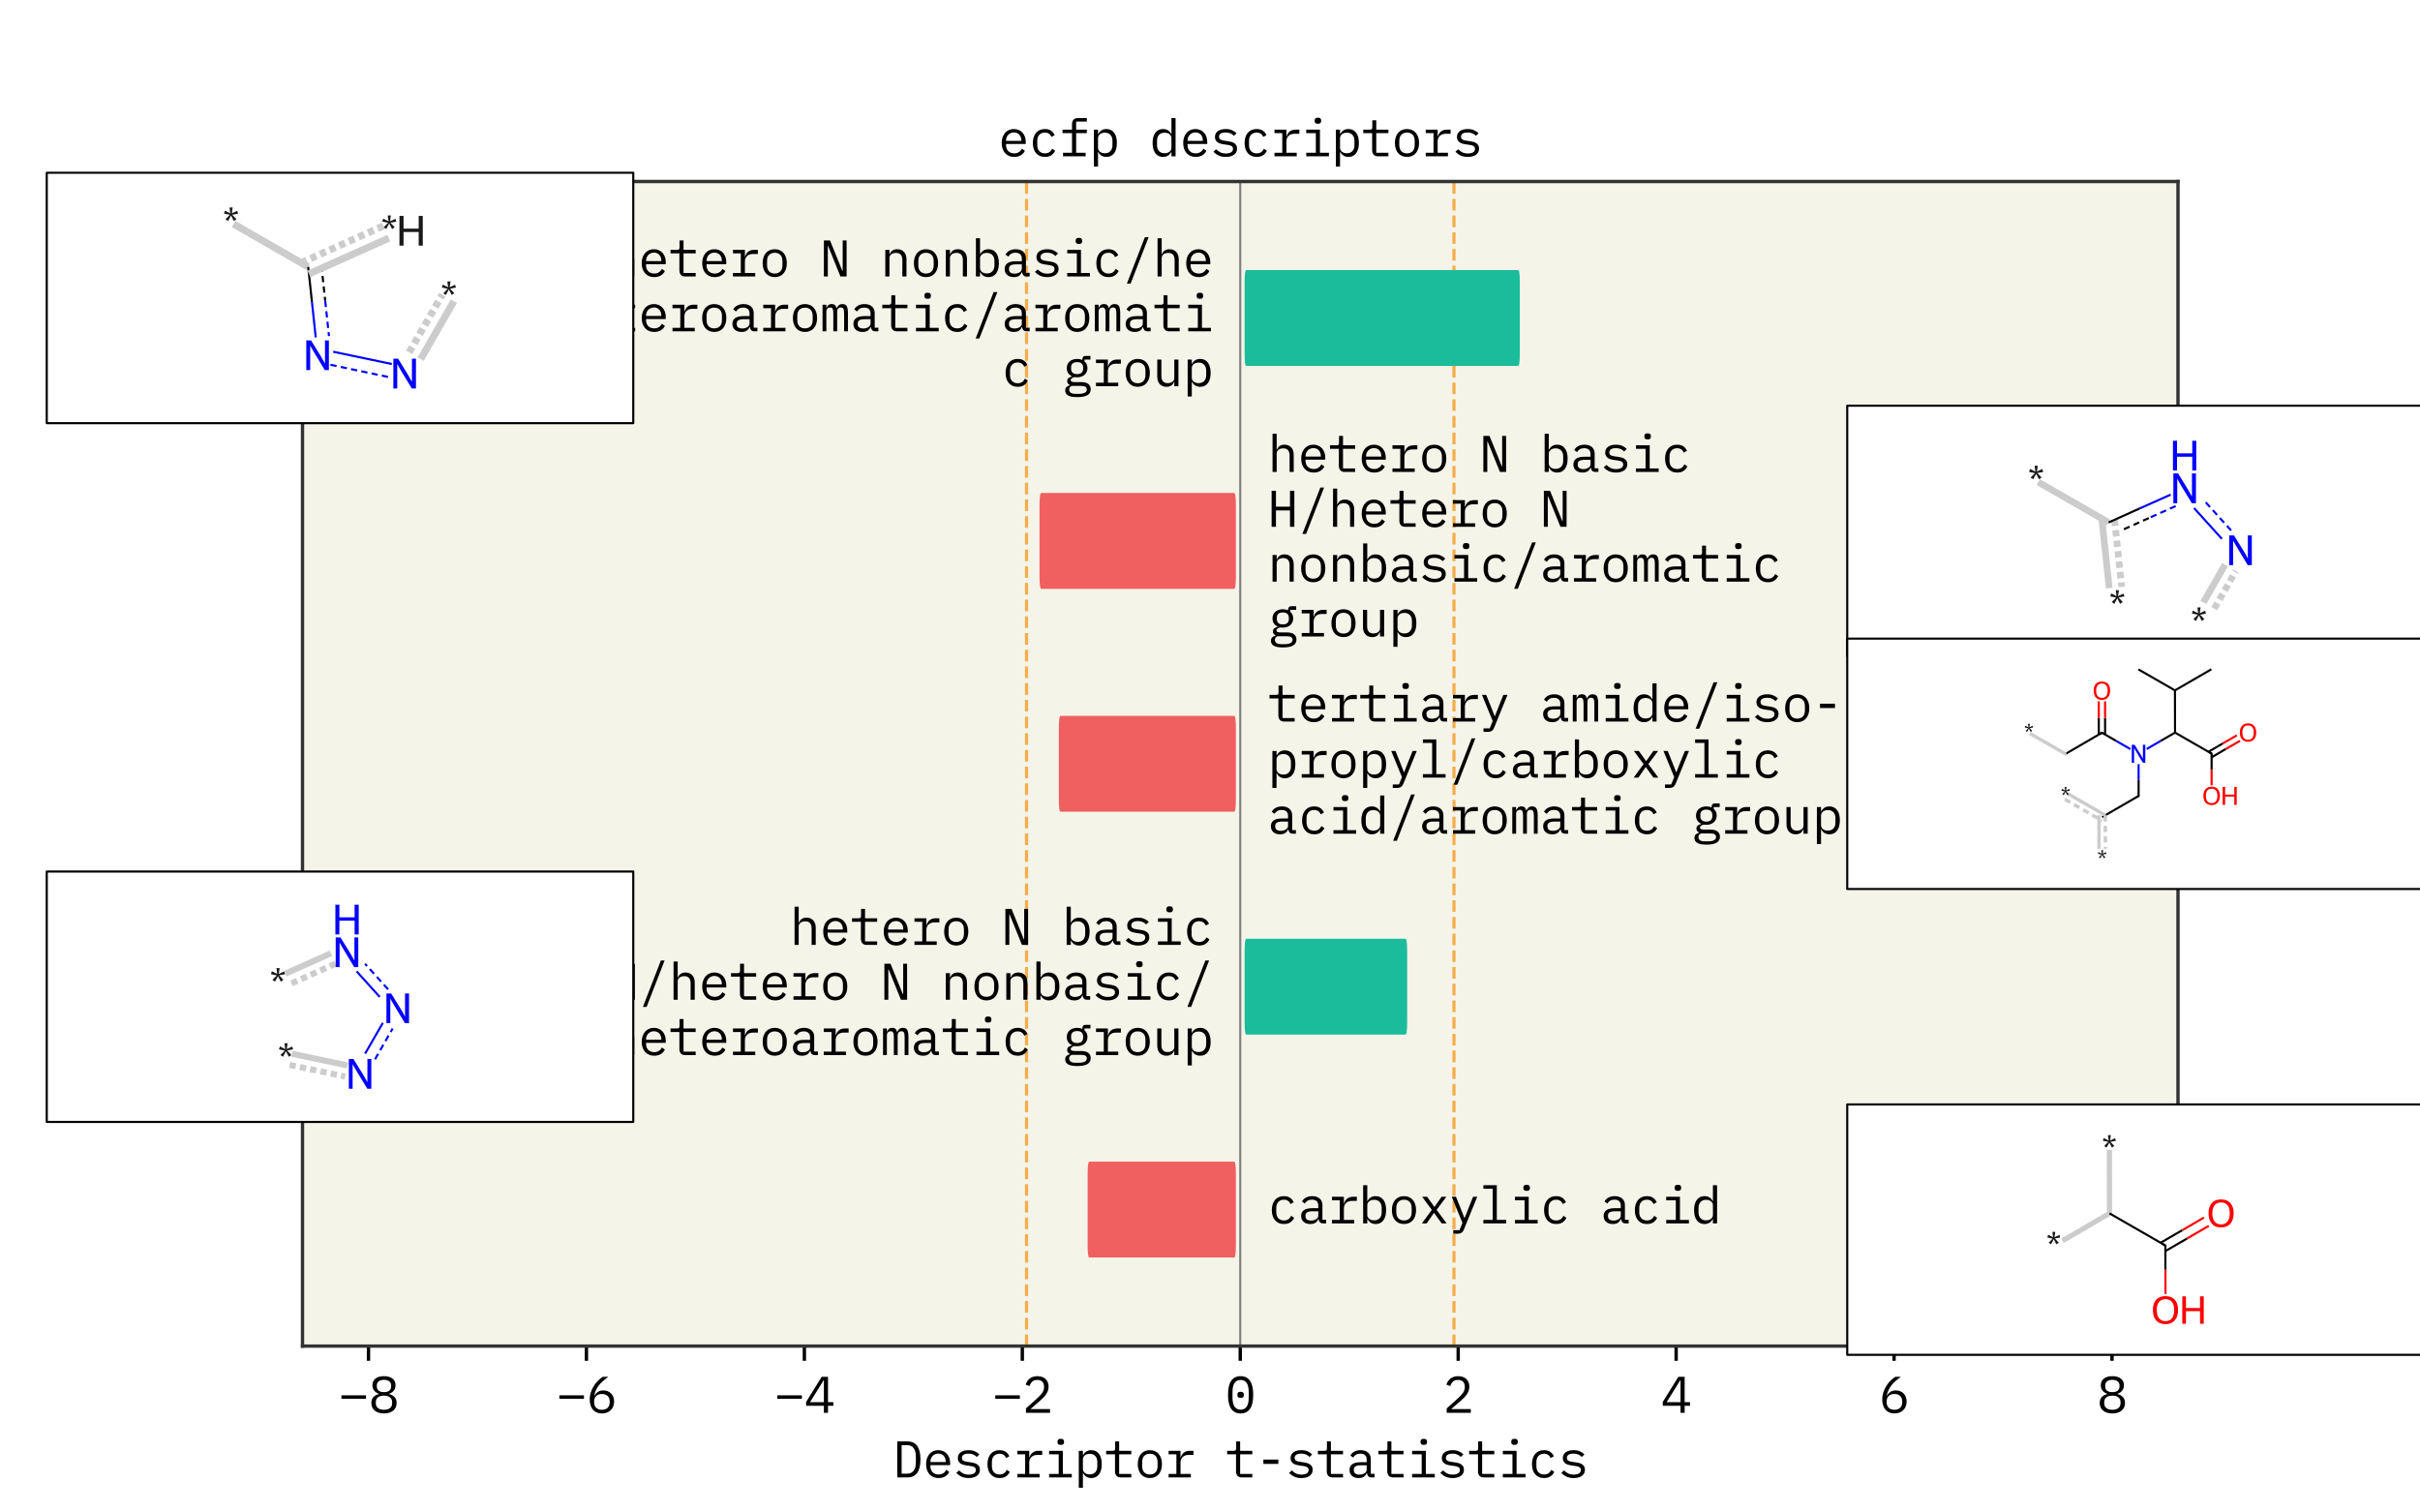 <svg xmlns="http://www.w3.org/2000/svg" xmlns:dc="http://purl.org/dc/elements/1.1/" xmlns:ns2="http://creativecommons.org/ns#" xmlns:ns4="http://www.w3.org/1999/xlink" xmlns:rdf="http://www.w3.org/1999/02/22-rdf-syntax-ns#" width="576pt" height="360pt" viewBox="0 0 576 360" version="1.1">
 <defs>
  <style type="text/css">*{stroke-linejoin: round; stroke-linecap: butt}</style>
 </defs>
 <g id="figure_1">
  <g id="patch_1">
   <path d="M 0 360  L 576 360  L 576 0  L 0 0  z " style="fill: #ffffff"/>
  </g>
  <g id="axes_1">
   <g id="patch_2">
    <path d="M 72 320.4  L 518.4 320.4  L 518.4 43.2  L 72 43.2  z " style="fill: #f5f4e9"/>
   </g>
   <g id="line2d_1">
    <path d="M 346.068 320.4  L 346.068 43.2  " clip-path="url(#p5c31bc8101)" style="fill: none; stroke-dasharray: 2.775,1.2; stroke-dashoffset: 0; stroke: #f5ad4c; stroke-width: 0.75"/>
   </g>
   <g id="line2d_2">
    <path d="M 244.332 320.4  L 244.332 43.2  " clip-path="url(#p5c31bc8101)" style="fill: none; stroke-dasharray: 2.775,1.2; stroke-dashoffset: 0; stroke: #f5ad4c; stroke-width: 0.75"/>
   </g>
   <g id="patch_3">
    <path d="M 259.261 276.499  L 293.773 276.499  Q 294.163 276.499 294.163 279.682  L 294.163 296.128  Q 294.163 299.312 293.773 299.312  L 259.261 299.312  Q 258.872 299.312 258.872 296.128  L 258.872 279.682  Q 258.872 276.499 259.261 276.499  z " clip-path="url(#p5c31bc8101)" style="fill: #f06060"/>
   </g>
   <g id="patch_4">
    <path d="M 296.627 223.446  L 334.54 223.446  Q 334.929 223.446 334.929 226.629  L 334.929 243.076  Q 334.929 246.259 334.54 246.259  L 296.627 246.259  Q 296.237 246.259 296.237 243.076  L 296.237 226.629  Q 296.237 223.446 296.627 223.446  z " clip-path="url(#p5c31bc8101)" style="fill: #1bbc9b"/>
   </g>
   <g id="patch_5">
    <path d="M 252.406 170.394  L 293.773 170.394  Q 294.163 170.394 294.163 173.577  L 294.163 190.023  Q 294.163 193.206 293.773 193.206  L 252.406 193.206  Q 252.017 193.206 252.017 190.023  L 252.017 173.577  Q 252.017 170.394 252.406 170.394  z " clip-path="url(#p5c31bc8101)" style="fill: #f06060"/>
   </g>
   <g id="patch_6">
    <path d="M 247.81 117.341  L 293.773 117.341  Q 294.163 117.341 294.163 120.524  L 294.163 136.971  Q 294.163 140.154 293.773 140.154  L 247.81 140.154  Q 247.421 140.154 247.421 136.971  L 247.421 120.524  Q 247.421 117.341 247.81 117.341  z " clip-path="url(#p5c31bc8101)" style="fill: #f06060"/>
   </g>
   <g id="patch_7">
    <path d="M 296.627 64.288  L 361.354 64.288  Q 361.743 64.288 361.743 67.472  L 361.743 83.918  Q 361.743 87.101 361.354 87.101  L 296.627 87.101  Q 296.237 87.101 296.237 83.918  L 296.237 67.472  Q 296.237 64.288 296.627 64.288  z " clip-path="url(#p5c31bc8101)" style="fill: #1bbc9b"/>
   </g>
   <g id="matplotlib.axis_1">
    <g id="xtick_1">
     <g id="line2d_3">
      <defs>
       <path id="m31c3df3b3d" d="M 0 0  L 0 3.5  " style="stroke: #000000; stroke-width: 0.8"/>
      </defs>
      <g>
       <use ns4:href="#m31c3df3b3d" x="87.707" y="320.4" style="stroke: #000000; stroke-width: 0.8"/>
      </g>
     </g>
     <g id="text_1">
      
      <g transform="translate(80.507 336.28) scale(0.12 -0.12)">
       <defs>
        <path id="IBMPlexMono-Regular-2212" d="M 397 1734  L 397 2170  L 3443 2170  L 3443 1734  L 397 1734  z " transform="scale(0.016)"/>
        <path id="IBMPlexMono-Regular-38" d="M 1920 -77  Q 1530 -77 1235 22  Q 941 122 745 294  Q 550 467 451 704  Q 352 941 352 1216  Q 352 1677 601 1945  Q 851 2214 1261 2323  L 1261 2374  Q 902 2496 694 2768  Q 486 3040 486 3424  Q 486 3936 864 4240  Q 1242 4544 1920 4544  Q 2598 4544 2976 4240  Q 3354 3936 3354 3424  Q 3354 3040 3146 2768  Q 2938 2496 2579 2374  L 2579 2323  Q 2989 2214 3238 1945  Q 3488 1677 3488 1216  Q 3488 941 3389 704  Q 3290 467 3091 294  Q 2893 122 2601 22  Q 2310 -77 1920 -77  z M 1920 378  Q 2394 378 2662 589  Q 2931 800 2931 1184  L 2931 1325  Q 2931 1709 2665 1920  Q 2400 2131 1920 2131  Q 1440 2131 1174 1920  Q 909 1709 909 1325  L 909 1184  Q 909 800 1177 589  Q 1446 378 1920 378  z M 1920 2566  Q 2355 2566 2582 2752  Q 2810 2938 2810 3283  L 2810 3373  Q 2810 3718 2576 3904  Q 2342 4090 1920 4090  Q 1498 4090 1264 3904  Q 1030 3718 1030 3373  L 1030 3283  Q 1030 2938 1257 2752  Q 1485 2566 1920 2566  z " transform="scale(0.016)"/>
       </defs>
       <use ns4:href="#IBMPlexMono-Regular-2212"/>
       <use ns4:href="#IBMPlexMono-Regular-38" transform="translate(60 0)"/>
      </g>
     </g>
    </g>
    <g id="xtick_2">
     <g id="line2d_4">
      <g>
       <use ns4:href="#m31c3df3b3d" x="139.58" y="320.4" style="stroke: #000000; stroke-width: 0.8"/>
      </g>
     </g>
     <g id="text_2">
      
      <g transform="translate(132.38 336.28) scale(0.12 -0.12)">
       <defs>
        <path id="IBMPlexMono-Regular-36" d="M 1926 -77  Q 1574 -77 1292 41  Q 1011 160 816 381  Q 621 602 515 922  Q 410 1242 410 1638  Q 410 2138 560 2576  Q 710 3014 944 3376  Q 1178 3738 1466 4016  Q 1754 4294 2029 4467  L 2720 4467  Q 2355 4205 2070 3955  Q 1786 3706 1568 3434  Q 1350 3162 1203 2851  Q 1056 2541 960 2150  L 992 2138  Q 1152 2413 1414 2595  Q 1677 2778 2093 2778  Q 2387 2778 2630 2682  Q 2874 2586 3053 2406  Q 3232 2227 3331 1971  Q 3430 1715 3430 1402  Q 3430 1075 3321 803  Q 3213 531 3017 336  Q 2822 141 2544 32  Q 2266 -77 1926 -77  z M 1920 378  Q 2381 378 2633 627  Q 2886 877 2886 1331  L 2886 1382  Q 2886 1837 2633 2086  Q 2381 2336 1920 2336  Q 1459 2336 1206 2086  Q 954 1837 954 1382  L 954 1331  Q 954 877 1206 627  Q 1459 378 1920 378  z " transform="scale(0.016)"/>
       </defs>
       <use ns4:href="#IBMPlexMono-Regular-2212"/>
       <use ns4:href="#IBMPlexMono-Regular-36" transform="translate(60 0)"/>
      </g>
     </g>
    </g>
    <g id="xtick_3">
     <g id="line2d_5">
      <g>
       <use ns4:href="#m31c3df3b3d" x="191.453" y="320.4" style="stroke: #000000; stroke-width: 0.8"/>
      </g>
     </g>
     <g id="text_3">
      
      <g transform="translate(184.253 336.28) scale(0.12 -0.12)">
       <defs>
        <path id="IBMPlexMono-Regular-34" d="M 2419 0  L 2419 877  L 218 877  L 218 1350  L 2150 4467  L 2931 4467  L 2931 1318  L 3597 1318  L 3597 877  L 2931 877  L 2931 0  L 2419 0  z M 698 1318  L 2419 1318  L 2419 4051  L 2394 4051  L 698 1318  z " transform="scale(0.016)"/>
       </defs>
       <use ns4:href="#IBMPlexMono-Regular-2212"/>
       <use ns4:href="#IBMPlexMono-Regular-34" transform="translate(60 0)"/>
      </g>
     </g>
    </g>
    <g id="xtick_4">
     <g id="line2d_6">
      <g>
       <use ns4:href="#m31c3df3b3d" x="243.327" y="320.4" style="stroke: #000000; stroke-width: 0.8"/>
      </g>
     </g>
     <g id="text_4">
      
      <g transform="translate(236.127 336.28) scale(0.12 -0.12)">
       <defs>
        <path id="IBMPlexMono-Regular-32" d="M 3437 0  L 454 0  L 454 550  L 1946 1894  Q 2272 2189 2483 2499  Q 2694 2810 2694 3155  L 2694 3232  Q 2694 3635 2483 3856  Q 2272 4077 1856 4077  Q 1446 4077 1225 3869  Q 1005 3661 896 3315  L 416 3494  Q 480 3693 592 3881  Q 704 4070 877 4217  Q 1050 4365 1296 4454  Q 1542 4544 1869 4544  Q 2202 4544 2461 4448  Q 2720 4352 2896 4179  Q 3072 4006 3165 3769  Q 3258 3533 3258 3251  Q 3258 2995 3184 2771  Q 3110 2547 2979 2342  Q 2848 2138 2665 1942  Q 2483 1747 2259 1555  L 1011 467  L 3437 467  L 3437 0  z " transform="scale(0.016)"/>
       </defs>
       <use ns4:href="#IBMPlexMono-Regular-2212"/>
       <use ns4:href="#IBMPlexMono-Regular-32" transform="translate(60 0)"/>
      </g>
     </g>
    </g>
    <g id="xtick_5">
     <g id="line2d_7">
      <g>
       <use ns4:href="#m31c3df3b3d" x="295.2" y="320.4" style="stroke: #000000; stroke-width: 0.8"/>
      </g>
     </g>
     <g id="text_5">
      
      <g transform="translate(291.6 336.28) scale(0.12 -0.12)">
       <defs>
        <path id="IBMPlexMono-Regular-30" d="M 1920 -77  Q 1510 -77 1216 80  Q 922 237 730 531  Q 538 826 448 1254  Q 358 1683 358 2234  Q 358 2778 448 3210  Q 538 3642 730 3936  Q 922 4230 1216 4387  Q 1510 4544 1920 4544  Q 2330 4544 2624 4387  Q 2918 4230 3110 3936  Q 3302 3642 3392 3210  Q 3482 2778 3482 2234  Q 3482 1683 3392 1254  Q 3302 826 3110 531  Q 2918 237 2624 80  Q 2330 -77 1920 -77  z M 1920 390  Q 2189 390 2381 496  Q 2573 602 2691 794  Q 2810 986 2867 1258  Q 2925 1530 2925 1869  L 2925 2598  Q 2925 2931 2867 3206  Q 2810 3482 2691 3674  Q 2573 3866 2381 3971  Q 2189 4077 1920 4077  Q 1651 4077 1459 3971  Q 1267 3866 1148 3674  Q 1030 3482 972 3206  Q 915 2931 915 2598  L 915 1869  Q 915 1530 972 1258  Q 1030 986 1148 794  Q 1267 602 1459 496  Q 1651 390 1920 390  z M 1920 1856  Q 1696 1856 1609 1945  Q 1523 2035 1523 2163  L 1523 2304  Q 1523 2432 1609 2521  Q 1696 2611 1920 2611  Q 2144 2611 2230 2521  Q 2317 2432 2317 2304  L 2317 2163  Q 2317 2035 2230 1945  Q 2144 1856 1920 1856  z " transform="scale(0.016)"/>
       </defs>
       <use ns4:href="#IBMPlexMono-Regular-30"/>
      </g>
     </g>
    </g>
    <g id="xtick_6">
     <g id="line2d_8">
      <g>
       <use ns4:href="#m31c3df3b3d" x="347.073" y="320.4" style="stroke: #000000; stroke-width: 0.8"/>
      </g>
     </g>
     <g id="text_6">
      
      <g transform="translate(343.473 336.28) scale(0.12 -0.12)">
       <use ns4:href="#IBMPlexMono-Regular-32"/>
      </g>
     </g>
    </g>
    <g id="xtick_7">
     <g id="line2d_9">
      <g>
       <use ns4:href="#m31c3df3b3d" x="398.947" y="320.4" style="stroke: #000000; stroke-width: 0.8"/>
      </g>
     </g>
     <g id="text_7">
      
      <g transform="translate(395.347 336.28) scale(0.12 -0.12)">
       <use ns4:href="#IBMPlexMono-Regular-34"/>
      </g>
     </g>
    </g>
    <g id="xtick_8">
     <g id="line2d_10">
      <g>
       <use ns4:href="#m31c3df3b3d" x="450.82" y="320.4" style="stroke: #000000; stroke-width: 0.8"/>
      </g>
     </g>
     <g id="text_8">
      
      <g transform="translate(447.22 336.28) scale(0.12 -0.12)">
       <use ns4:href="#IBMPlexMono-Regular-36"/>
      </g>
     </g>
    </g>
    <g id="xtick_9">
     <g id="line2d_11">
      <g>
       <use ns4:href="#m31c3df3b3d" x="502.693" y="320.4" style="stroke: #000000; stroke-width: 0.8"/>
      </g>
     </g>
     <g id="text_9">
      
      <g transform="translate(499.093 336.28) scale(0.12 -0.12)">
       <use ns4:href="#IBMPlexMono-Regular-38"/>
      </g>
     </g>
    </g>
    <g id="text_10">
     
     <g transform="translate(212.4 351.656) scale(0.12 -0.12)">
      <defs>
       <path id="IBMPlexMono-Regular-44" d="M 608 4467  L 1856 4467  Q 2675 4467 3078 3904  Q 3482 3341 3482 2234  Q 3482 1126 3078 563  Q 2675 0 1856 0  L 608 0  L 608 4467  z M 1830 467  Q 2368 467 2640 838  Q 2912 1210 2912 1888  L 2912 2579  Q 2912 3258 2640 3629  Q 2368 4000 1830 4000  L 1146 4000  L 1146 467  L 1830 467  z " transform="scale(0.016)"/>
       <path id="IBMPlexMono-Regular-65" d="M 1978 -77  Q 1619 -77 1334 44  Q 1050 166 848 393  Q 646 621 537 937  Q 429 1254 429 1645  Q 429 2042 541 2362  Q 653 2682 851 2909  Q 1050 3136 1328 3257  Q 1606 3379 1946 3379  Q 2278 3379 2550 3257  Q 2822 3136 3014 2921  Q 3206 2707 3308 2412  Q 3411 2118 3411 1766  L 3411 1523  L 966 1523  L 966 1370  Q 966 1152 1036 966  Q 1107 781 1238 646  Q 1370 512 1558 438  Q 1747 365 1978 365  Q 2310 365 2553 518  Q 2797 672 2925 941  L 3302 685  Q 3155 352 2812 137  Q 2470 -77 1978 -77  z M 1946 2957  Q 1734 2957 1555 2880  Q 1376 2803 1245 2668  Q 1114 2534 1040 2352  Q 966 2170 966 1952  L 966 1907  L 2861 1907  L 2861 1978  Q 2861 2195 2793 2374  Q 2726 2554 2608 2685  Q 2490 2816 2320 2886  Q 2150 2957 1946 2957  z " transform="scale(0.016)"/>
       <path id="IBMPlexMono-Regular-73" d="M 1958 -77  Q 1440 -77 1065 99  Q 691 275 429 570  L 774 870  Q 1011 621 1292 486  Q 1574 352 1971 352  Q 2355 352 2601 489  Q 2848 627 2848 922  Q 2848 1050 2800 1136  Q 2752 1222 2669 1273  Q 2586 1325 2483 1353  Q 2381 1382 2266 1402  L 1747 1478  Q 1574 1504 1372 1549  Q 1171 1594 1004 1693  Q 838 1792 726 1958  Q 614 2125 614 2394  Q 614 2643 713 2825  Q 813 3008 992 3133  Q 1171 3258 1414 3318  Q 1658 3379 1946 3379  Q 2394 3379 2723 3238  Q 3053 3098 3290 2848  L 2957 2534  Q 2899 2605 2812 2678  Q 2726 2752 2601 2813  Q 2477 2874 2310 2912  Q 2144 2950 1926 2950  Q 1536 2950 1328 2816  Q 1120 2682 1120 2426  Q 1120 2298 1168 2211  Q 1216 2125 1299 2073  Q 1382 2022 1488 1993  Q 1594 1965 1702 1946  L 2221 1869  Q 2400 1843 2598 1798  Q 2797 1754 2963 1654  Q 3130 1555 3242 1388  Q 3354 1222 3354 954  Q 3354 461 2973 192  Q 2592 -77 1958 -77  z " transform="scale(0.016)"/>
       <path id="IBMPlexMono-Regular-63" d="M 2035 -77  Q 1677 -77 1398 48  Q 1120 173 928 397  Q 736 621 637 941  Q 538 1261 538 1651  Q 538 2042 640 2362  Q 742 2682 934 2909  Q 1126 3136 1401 3257  Q 1677 3379 2029 3379  Q 2509 3379 2809 3168  Q 3110 2957 3251 2618  L 2842 2400  Q 2752 2656 2544 2797  Q 2336 2938 2029 2938  Q 1805 2938 1629 2864  Q 1453 2790 1331 2656  Q 1210 2522 1149 2336  Q 1088 2150 1088 1933  L 1088 1370  Q 1088 1152 1149 966  Q 1210 781 1331 646  Q 1453 512 1632 438  Q 1811 365 2042 365  Q 2374 365 2592 518  Q 2810 672 2938 941  L 3302 691  Q 3155 358 2844 140  Q 2534 -77 2035 -77  z " transform="scale(0.016)"/>
       <path id="IBMPlexMono-Regular-72" d="M 493 435  L 1459 435  L 1459 2867  L 493 2867  L 493 3302  L 1971 3302  L 1971 2470  L 2003 2470  Q 2106 2861 2390 3081  Q 2675 3302 3117 3302  L 3578 3302  L 3578 2790  L 2957 2790  Q 2515 2790 2243 2534  Q 1971 2278 1971 1862  L 1971 435  L 3251 435  L 3251 0  L 493 0  L 493 435  z " transform="scale(0.016)"/>
       <path id="IBMPlexMono-Regular-69" d="M 2125 4032  Q 1901 4032 1811 4125  Q 1722 4218 1722 4358  L 1722 4461  Q 1722 4602 1811 4694  Q 1901 4787 2125 4787  Q 2349 4787 2438 4694  Q 2528 4602 2528 4461  L 2528 4358  Q 2528 4218 2438 4125  Q 2349 4032 2125 4032  z M 678 435  L 1869 435  L 1869 2867  L 678 2867  L 678 3302  L 2381 3302  L 2381 435  L 3494 435  L 3494 0  L 678 0  L 678 435  z " transform="scale(0.016)"/>
       <path id="IBMPlexMono-Regular-70" d="M 608 3302  L 1120 3302  L 1120 2765  L 1146 2765  Q 1466 3379 2163 3379  Q 2771 3379 3113 2924  Q 3456 2470 3456 1651  Q 3456 832 3113 377  Q 2771 -77 2163 -77  Q 1466 -77 1146 538  L 1120 538  L 1120 -1280  L 608 -1280  L 608 3302  z M 1965 378  Q 2413 378 2659 650  Q 2906 922 2906 1370  L 2906 1933  Q 2906 2381 2659 2653  Q 2413 2925 1965 2925  Q 1792 2925 1638 2880  Q 1485 2835 1369 2748  Q 1254 2662 1187 2537  Q 1120 2413 1120 2246  L 1120 1056  Q 1120 890 1187 765  Q 1254 640 1369 553  Q 1485 467 1638 422  Q 1792 378 1965 378  z " transform="scale(0.016)"/>
       <path id="IBMPlexMono-Regular-74" d="M 2080 0  Q 1702 0 1526 211  Q 1350 422 1350 755  L 1350 2867  L 250 2867  L 250 3302  L 1069 3302  Q 1235 3302 1302 3369  Q 1370 3437 1370 3603  L 1370 4467  L 1862 4467  L 1862 3302  L 3366 3302  L 3366 2867  L 1862 2867  L 1862 435  L 3366 435  L 3366 0  L 2080 0  z " transform="scale(0.016)"/>
       <path id="IBMPlexMono-Regular-6f" d="M 1920 -77  Q 1574 -77 1296 44  Q 1018 166 822 393  Q 627 621 524 937  Q 422 1254 422 1651  Q 422 2042 524 2362  Q 627 2682 822 2909  Q 1018 3136 1296 3257  Q 1574 3379 1920 3379  Q 2266 3379 2544 3257  Q 2822 3136 3017 2909  Q 3213 2682 3315 2362  Q 3418 2042 3418 1651  Q 3418 1254 3315 937  Q 3213 621 3017 393  Q 2822 166 2544 44  Q 2266 -77 1920 -77  z M 1920 365  Q 2349 365 2611 621  Q 2874 877 2874 1414  L 2874 1888  Q 2874 2426 2611 2682  Q 2349 2938 1920 2938  Q 1491 2938 1228 2682  Q 966 2426 966 1888  L 966 1414  Q 966 877 1228 621  Q 1491 365 1920 365  z " transform="scale(0.016)"/>
       <path id="IBMPlexMono-Regular-20" transform="scale(0.016)"/>
       <path id="IBMPlexMono-Regular-2d" d="M 992 1677  L 992 2214  L 2848 2214  L 2848 1677  L 992 1677  z " transform="scale(0.016)"/>
       <path id="IBMPlexMono-Regular-61" d="M 3168 0  Q 2867 0 2739 153  Q 2611 307 2579 538  L 2547 538  Q 2438 250 2198 86  Q 1958 -77 1555 -77  Q 1037 -77 729 192  Q 422 461 422 928  Q 422 1389 758 1638  Q 1094 1888 1843 1888  L 2547 1888  L 2547 2214  Q 2547 2579 2342 2761  Q 2138 2944 1760 2944  Q 1427 2944 1216 2813  Q 1005 2682 877 2458  L 531 2714  Q 595 2842 704 2963  Q 813 3085 973 3177  Q 1133 3270 1337 3324  Q 1542 3379 1792 3379  Q 2374 3379 2716 3084  Q 3059 2790 3059 2266  L 3059 448  L 3520 448  L 3520 0  L 3168 0  z M 1645 352  Q 1843 352 2006 400  Q 2170 448 2291 528  Q 2413 608 2480 720  Q 2547 832 2547 960  L 2547 1504  L 1843 1504  Q 1382 1504 1171 1376  Q 960 1248 960 1005  L 960 870  Q 960 614 1142 483  Q 1325 352 1645 352  z " transform="scale(0.016)"/>
      </defs>
      <use ns4:href="#IBMPlexMono-Regular-44"/>
      <use ns4:href="#IBMPlexMono-Regular-65" transform="translate(60 0)"/>
      <use ns4:href="#IBMPlexMono-Regular-73" transform="translate(120 0)"/>
      <use ns4:href="#IBMPlexMono-Regular-63" transform="translate(180 0)"/>
      <use ns4:href="#IBMPlexMono-Regular-72" transform="translate(240 0)"/>
      <use ns4:href="#IBMPlexMono-Regular-69" transform="translate(300 0)"/>
      <use ns4:href="#IBMPlexMono-Regular-70" transform="translate(360 0)"/>
      <use ns4:href="#IBMPlexMono-Regular-74" transform="translate(420 0)"/>
      <use ns4:href="#IBMPlexMono-Regular-6f" transform="translate(480 0)"/>
      <use ns4:href="#IBMPlexMono-Regular-72" transform="translate(540 0)"/>
      <use ns4:href="#IBMPlexMono-Regular-20" transform="translate(600 0)"/>
      <use ns4:href="#IBMPlexMono-Regular-74" transform="translate(660 0)"/>
      <use ns4:href="#IBMPlexMono-Regular-2d" transform="translate(720 0)"/>
      <use ns4:href="#IBMPlexMono-Regular-73" transform="translate(780 0)"/>
      <use ns4:href="#IBMPlexMono-Regular-74" transform="translate(840 0)"/>
      <use ns4:href="#IBMPlexMono-Regular-61" transform="translate(900 0)"/>
      <use ns4:href="#IBMPlexMono-Regular-74" transform="translate(960 0)"/>
      <use ns4:href="#IBMPlexMono-Regular-69" transform="translate(1020 0)"/>
      <use ns4:href="#IBMPlexMono-Regular-73" transform="translate(1080 0)"/>
      <use ns4:href="#IBMPlexMono-Regular-74" transform="translate(1140 0)"/>
      <use ns4:href="#IBMPlexMono-Regular-69" transform="translate(1200 0)"/>
      <use ns4:href="#IBMPlexMono-Regular-63" transform="translate(1260 0)"/>
      <use ns4:href="#IBMPlexMono-Regular-73" transform="translate(1320 0)"/>
     </g>
    </g>
   </g>
   <g id="matplotlib.axis_2"/>
   <g id="line2d_12">
    <path d="M 295.2 320.4  L 295.2 43.2  " clip-path="url(#p5c31bc8101)" style="fill: none; stroke: #808080; stroke-width: 0.5; stroke-linecap: square"/>
   </g>
   <g id="patch_8">
    <path d="M 72 320.4  L 72 43.2  " style="fill: none; stroke: #333333; stroke-width: 0.8; stroke-linejoin: miter; stroke-linecap: square"/>
   </g>
   <g id="patch_9">
    <path d="M 518.4 320.4  L 518.4 43.2  " style="fill: none; stroke: #333333; stroke-width: 0.8; stroke-linejoin: miter; stroke-linecap: square"/>
   </g>
   <g id="patch_10">
    <path d="M 72 320.4  L 518.4 320.4  " style="fill: none; stroke: #333333; stroke-width: 0.8; stroke-linejoin: miter; stroke-linecap: square"/>
   </g>
   <g id="patch_11">
    <path d="M 72 43.2  L 518.4 43.2  " style="fill: none; stroke: #333333; stroke-width: 0.8; stroke-linejoin: miter; stroke-linecap: square"/>
   </g>
   <g id="text_11">
    
    <g transform="translate(144.716 65.807) scale(0.12 -0.12)">
     <defs>
      <path id="IBMPlexMono-Regular-68" d="M 627 4736  L 1139 4736  L 1139 2765  L 1165 2765  Q 1216 2886 1293 2998  Q 1370 3110 1482 3193  Q 1594 3277 1747 3328  Q 1901 3379 2106 3379  Q 2624 3379 2937 3049  Q 3251 2720 3251 2118  L 3251 0  L 2739 0  L 2739 2029  Q 2739 2483 2540 2704  Q 2342 2925 1958 2925  Q 1805 2925 1657 2886  Q 1510 2848 1395 2771  Q 1280 2694 1209 2572  Q 1139 2451 1139 2291  L 1139 0  L 627 0  L 627 4736  z " transform="scale(0.016)"/>
      <path id="IBMPlexMono-Regular-4e" d="M 1043 3763  L 998 3763  L 998 0  L 512 0  L 512 4467  L 1274 4467  L 2797 704  L 2842 704  L 2842 4467  L 3328 4467  L 3328 0  L 2566 0  L 1043 3763  z " transform="scale(0.016)"/>
      <path id="IBMPlexMono-Regular-6e" d="M 627 0  L 627 3302  L 1139 3302  L 1139 2765  L 1165 2765  Q 1216 2886 1293 2998  Q 1370 3110 1482 3193  Q 1594 3277 1747 3328  Q 1901 3379 2106 3379  Q 2624 3379 2937 3049  Q 3251 2720 3251 2118  L 3251 0  L 2739 0  L 2739 2029  Q 2739 2483 2540 2704  Q 2342 2925 1958 2925  Q 1805 2925 1657 2886  Q 1510 2848 1395 2771  Q 1280 2694 1209 2572  Q 1139 2451 1139 2291  L 1139 0  L 627 0  z " transform="scale(0.016)"/>
      <path id="IBMPlexMono-Regular-62" d="M 608 4736  L 1120 4736  L 1120 2765  L 1146 2765  Q 1466 3379 2163 3379  Q 2771 3379 3113 2924  Q 3456 2470 3456 1651  Q 3456 832 3113 377  Q 2771 -77 2163 -77  Q 1466 -77 1146 538  L 1120 538  L 1120 0  L 608 0  L 608 4736  z M 1965 378  Q 2413 378 2659 650  Q 2906 922 2906 1370  L 2906 1933  Q 2906 2381 2659 2653  Q 2413 2925 1965 2925  Q 1792 2925 1638 2880  Q 1485 2835 1369 2748  Q 1254 2662 1187 2537  Q 1120 2413 1120 2246  L 1120 1056  Q 1120 890 1187 765  Q 1254 640 1369 553  Q 1485 467 1638 422  Q 1792 378 1965 378  z " transform="scale(0.016)"/>
      <path id="IBMPlexMono-Regular-2f" d="M 576 -883  L 2803 4864  L 3264 4864  L 1037 -883  L 576 -883  z " transform="scale(0.016)"/>
     </defs>
     <use ns4:href="#IBMPlexMono-Regular-68"/>
     <use ns4:href="#IBMPlexMono-Regular-65" transform="translate(60 0)"/>
     <use ns4:href="#IBMPlexMono-Regular-74" transform="translate(120 0)"/>
     <use ns4:href="#IBMPlexMono-Regular-65" transform="translate(180 0)"/>
     <use ns4:href="#IBMPlexMono-Regular-72" transform="translate(240 0)"/>
     <use ns4:href="#IBMPlexMono-Regular-6f" transform="translate(300 0)"/>
     <use ns4:href="#IBMPlexMono-Regular-20" transform="translate(360 0)"/>
     <use ns4:href="#IBMPlexMono-Regular-4e" transform="translate(420 0)"/>
     <use ns4:href="#IBMPlexMono-Regular-20" transform="translate(480 0)"/>
     <use ns4:href="#IBMPlexMono-Regular-6e" transform="translate(540 0)"/>
     <use ns4:href="#IBMPlexMono-Regular-6f" transform="translate(600 0)"/>
     <use ns4:href="#IBMPlexMono-Regular-6e" transform="translate(660 0)"/>
     <use ns4:href="#IBMPlexMono-Regular-62" transform="translate(720 0)"/>
     <use ns4:href="#IBMPlexMono-Regular-61" transform="translate(780 0)"/>
     <use ns4:href="#IBMPlexMono-Regular-73" transform="translate(840 0)"/>
     <use ns4:href="#IBMPlexMono-Regular-69" transform="translate(900 0)"/>
     <use ns4:href="#IBMPlexMono-Regular-63" transform="translate(960 0)"/>
     <use ns4:href="#IBMPlexMono-Regular-2f" transform="translate(1020 0)"/>
     <use ns4:href="#IBMPlexMono-Regular-68" transform="translate(1080 0)"/>
     <use ns4:href="#IBMPlexMono-Regular-65" transform="translate(1140 0)"/>
    </g>
    
    <g transform="translate(144.716 78.863) scale(0.12 -0.12)">
     <defs>
      <path id="IBMPlexMono-Regular-6d" d="M 346 0  L 346 3302  L 819 3302  L 819 2918  L 845 2918  Q 922 3110 1062 3244  Q 1203 3379 1478 3379  Q 1766 3379 1907 3235  Q 2048 3091 2080 2861  L 2099 2861  Q 2189 3085 2355 3232  Q 2522 3379 2816 3379  Q 3219 3379 3356 3097  Q 3494 2816 3494 2291  L 3494 0  L 3021 0  L 3021 2208  Q 3021 2630 2934 2793  Q 2848 2957 2618 2957  Q 2413 2957 2285 2825  Q 2157 2694 2157 2426  L 2157 0  L 1683 0  L 1683 2208  Q 1683 2630 1596 2793  Q 1510 2957 1286 2957  Q 1082 2957 950 2825  Q 819 2694 819 2426  L 819 0  L 346 0  z " transform="scale(0.016)"/>
     </defs>
     <use ns4:href="#IBMPlexMono-Regular-74"/>
     <use ns4:href="#IBMPlexMono-Regular-65" transform="translate(60 0)"/>
     <use ns4:href="#IBMPlexMono-Regular-72" transform="translate(120 0)"/>
     <use ns4:href="#IBMPlexMono-Regular-6f" transform="translate(180 0)"/>
     <use ns4:href="#IBMPlexMono-Regular-61" transform="translate(240 0)"/>
     <use ns4:href="#IBMPlexMono-Regular-72" transform="translate(300 0)"/>
     <use ns4:href="#IBMPlexMono-Regular-6f" transform="translate(360 0)"/>
     <use ns4:href="#IBMPlexMono-Regular-6d" transform="translate(420 0)"/>
     <use ns4:href="#IBMPlexMono-Regular-61" transform="translate(480 0)"/>
     <use ns4:href="#IBMPlexMono-Regular-74" transform="translate(540 0)"/>
     <use ns4:href="#IBMPlexMono-Regular-69" transform="translate(600 0)"/>
     <use ns4:href="#IBMPlexMono-Regular-63" transform="translate(660 0)"/>
     <use ns4:href="#IBMPlexMono-Regular-2f" transform="translate(720 0)"/>
     <use ns4:href="#IBMPlexMono-Regular-61" transform="translate(780 0)"/>
     <use ns4:href="#IBMPlexMono-Regular-72" transform="translate(840 0)"/>
     <use ns4:href="#IBMPlexMono-Regular-6f" transform="translate(900 0)"/>
     <use ns4:href="#IBMPlexMono-Regular-6d" transform="translate(960 0)"/>
     <use ns4:href="#IBMPlexMono-Regular-61" transform="translate(1020 0)"/>
     <use ns4:href="#IBMPlexMono-Regular-74" transform="translate(1080 0)"/>
     <use ns4:href="#IBMPlexMono-Regular-69" transform="translate(1140 0)"/>
    </g>
    
    <g transform="translate(238.316 91.919) scale(0.12 -0.12)">
     <defs>
      <path id="IBMPlexMono-Regular-67" d="M 3590 -378  Q 3590 -877 3174 -1117  Q 2758 -1357 1926 -1357  Q 1126 -1357 777 -1145  Q 429 -934 429 -538  Q 429 -269 569 -121  Q 710 26 966 96  L 966 173  Q 826 243 749 352  Q 672 461 672 627  Q 672 883 841 1011  Q 1011 1139 1267 1203  L 1267 1229  Q 960 1363 790 1625  Q 621 1888 621 2240  Q 621 2490 710 2701  Q 800 2912 969 3062  Q 1139 3213 1376 3296  Q 1613 3379 1901 3379  Q 2272 3379 2554 3245  L 2554 3302  Q 2554 3494 2643 3622  Q 2733 3750 2950 3750  L 3558 3750  L 3558 3302  L 2816 3302  L 2816 3078  Q 2995 2925 3091 2713  Q 3187 2502 3187 2240  Q 3187 1990 3094 1779  Q 3002 1568 2835 1417  Q 2669 1267 2429 1184  Q 2189 1101 1901 1101  Q 1818 1101 1741 1107  Q 1664 1114 1587 1126  Q 1510 1114 1427 1085  Q 1344 1056 1273 1008  Q 1203 960 1158 896  Q 1114 832 1114 749  Q 1114 602 1261 554  Q 1408 506 1645 506  L 2374 506  Q 3014 506 3302 266  Q 3590 26 3590 -378  z M 3110 -403  Q 3110 -205 2950 -86  Q 2790 32 2394 32  L 1248 32  Q 915 -102 915 -416  Q 915 -634 1088 -790  Q 1261 -947 1664 -947  L 2163 -947  Q 2611 -947 2860 -809  Q 3110 -672 3110 -403  z M 1901 1498  Q 2285 1498 2467 1677  Q 2650 1856 2650 2150  L 2650 2336  Q 2650 2630 2467 2806  Q 2285 2982 1901 2982  Q 1517 2982 1337 2806  Q 1158 2630 1158 2336  L 1158 2150  Q 1158 1856 1337 1677  Q 1517 1498 1901 1498  z " transform="scale(0.016)"/>
      <path id="IBMPlexMono-Regular-75" d="M 2701 538  L 2675 538  Q 2624 416 2547 304  Q 2470 192 2358 109  Q 2246 26 2092 -25  Q 1939 -77 1734 -77  Q 1216 -77 902 252  Q 589 582 589 1184  L 589 3302  L 1101 3302  L 1101 1274  Q 1101 819 1299 598  Q 1498 378 1882 378  Q 2035 378 2182 416  Q 2330 454 2445 531  Q 2560 608 2630 726  Q 2701 845 2701 1011  L 2701 3302  L 3213 3302  L 3213 0  L 2701 0  L 2701 538  z " transform="scale(0.016)"/>
     </defs>
     <use ns4:href="#IBMPlexMono-Regular-63"/>
     <use ns4:href="#IBMPlexMono-Regular-20" transform="translate(60 0)"/>
     <use ns4:href="#IBMPlexMono-Regular-67" transform="translate(120 0)"/>
     <use ns4:href="#IBMPlexMono-Regular-72" transform="translate(180 0)"/>
     <use ns4:href="#IBMPlexMono-Regular-6f" transform="translate(240 0)"/>
     <use ns4:href="#IBMPlexMono-Regular-75" transform="translate(300 0)"/>
     <use ns4:href="#IBMPlexMono-Regular-70" transform="translate(360 0)"/>
    </g>
   </g>
   <g id="AnnotationBbox_1">
    <g id="patch_12">
     <path d="M 11.128 100.72  L 150.728 100.72  L 150.728 41.12  L 11.128 41.12  z " style="fill: #ffffff; stroke: #000000; stroke-width: 0.5; stroke-linejoin: miter"/>
    </g>
    <g id="sk0">
     <svg version="1.1" baseProfile="full" xml:space="preserve" width="130.0" height="50.0" viewBox="0 0 300 200" x="15.928" y="45.92">

<rect style="opacity:1.0;fill:#FFFFFF;stroke:none" width="300.0" height="200.0" x="0.0" y="0.0"> </rect>
<path class="bond-0 atom-0 atom-1" d="M 48.7,29.6 L 119.7,70.4" style="fill:none;fill-rule:evenodd;stroke:#CCCCCC;stroke-width:6.8px;stroke-linecap:butt;stroke-linejoin:miter;stroke-opacity:1"/>
<path class="bond-1 atom-1 atom-2" d="M 119.7,70.4 L 123.3,104.0" style="fill:none;fill-rule:evenodd;stroke:#000000;stroke-width:2.0px;stroke-linecap:butt;stroke-linejoin:miter;stroke-opacity:1"/>
<path class="bond-1 atom-1 atom-2" d="M 123.3,104.0 L 126.9,137.6" style="fill:none;fill-rule:evenodd;stroke:#0000FF;stroke-width:2.0px;stroke-linecap:butt;stroke-linejoin:miter;stroke-opacity:1"/>
<path class="bond-1 atom-1 atom-2" d="M 132.3,69.1 L 135.9,102.7" style="fill:none;fill-rule:evenodd;stroke:#000000;stroke-width:2.0px;stroke-linecap:butt;stroke-linejoin:miter;stroke-opacity:1;stroke-dasharray:6,4"/>
<path class="bond-1 atom-1 atom-2" d="M 135.9,102.7 L 139.5,136.3" style="fill:none;fill-rule:evenodd;stroke:#0000FF;stroke-width:2.0px;stroke-linecap:butt;stroke-linejoin:miter;stroke-opacity:1;stroke-dasharray:6,4"/>
<path class="bond-2 atom-2 atom-3" d="M 143.5,151.2 L 199.3,162.9" style="fill:none;fill-rule:evenodd;stroke:#0000FF;stroke-width:2.0px;stroke-linecap:butt;stroke-linejoin:miter;stroke-opacity:1"/>
<path class="bond-2 atom-2 atom-3" d="M 140.9,163.6 L 196.7,175.4" style="fill:none;fill-rule:evenodd;stroke:#0000FF;stroke-width:2.0px;stroke-linecap:butt;stroke-linejoin:miter;stroke-opacity:1;stroke-dasharray:6,4"/>
<path class="bond-3 atom-3 atom-4" d="M 226.8,158.2 L 258.4,103.1" style="fill:none;fill-rule:evenodd;stroke:#CCCCCC;stroke-width:6.8px;stroke-linecap:butt;stroke-linejoin:miter;stroke-opacity:1"/>
<path class="bond-3 atom-3 atom-4" d="M 215.8,151.9 L 247.4,96.8" style="fill:none;fill-rule:evenodd;stroke:#CCCCCC;stroke-width:6.8px;stroke-linecap:butt;stroke-linejoin:miter;stroke-opacity:1;stroke-dasharray:6,4"/>
<path class="bond-4 atom-5 atom-1" d="M 196.5,43.0 L 120.4,77.1" style="fill:none;fill-rule:evenodd;stroke:#CCCCCC;stroke-width:6.8px;stroke-linecap:butt;stroke-linejoin:miter;stroke-opacity:1"/>
<path class="bond-4 atom-5 atom-1" d="M 191.3,31.4 L 112.9,66.5" style="fill:none;fill-rule:evenodd;stroke:#CCCCCC;stroke-width:6.8px;stroke-linecap:butt;stroke-linejoin:miter;stroke-opacity:1;stroke-dasharray:6,4"/>
<path class="atom-0" d="M 41.0 25.1 L 45.1 20.8 L 39.6 19.7 L 40.4 16.9 L 45.5 19.4 L 44.8 13.9 L 47.8 13.8 L 47.0 19.4 L 52.1 17.0 L 53.0 19.7 L 47.4 20.8 L 51.4 25.0 L 49.0 26.8 L 46.2 21.5 L 43.4 26.8 L 41.0 25.1 " fill="#191919"/>
<path class="atom-2" d="M 122.4 140.4 L 131.7 155.4 Q 132.6 156.9, 134.1 159.6 Q 135.6 162.3, 135.7 162.4 L 135.7 140.4 L 139.4 140.4 L 139.4 168.7 L 135.5 168.7 L 125.6 152.3 Q 124.4 150.4, 123.2 148.2 Q 122.0 146.0, 121.6 145.3 L 121.6 168.7 L 117.9 168.7 L 117.9 140.4 L 122.4 140.4 " fill="#0000FF"/>
<path class="atom-3" d="M 205.3 157.8 L 214.5 172.8 Q 215.5 174.3, 216.9 177.0 Q 218.4 179.7, 218.5 179.8 L 218.5 157.8 L 222.3 157.8 L 222.3 186.2 L 218.4 186.2 L 208.4 169.8 Q 207.3 167.8, 206.0 165.6 Q 204.8 163.4, 204.5 162.8 L 204.5 186.2 L 200.8 186.2 L 200.8 157.8 L 205.3 157.8 " fill="#0000FF"/>
<path class="atom-4" d="M 248.4 95.5 L 252.5 91.2 L 247.0 90.1 L 247.8 87.3 L 252.9 89.8 L 252.2 84.3 L 255.2 84.2 L 254.4 89.8 L 259.5 87.4 L 260.4 90.1 L 254.8 91.2 L 258.8 95.4 L 256.4 97.2 L 253.6 91.9 L 250.8 97.2 L 248.4 95.5 " fill="#191919"/>
<path class="atom-5" d="M 191.6 32.7 L 195.8 28.4 L 190.2 27.3 L 191.1 24.5 L 196.2 27.0 L 195.4 21.5 L 198.4 21.4 L 197.6 27.0 L 202.8 24.6 L 203.6 27.3 L 198.0 28.4 L 202.0 32.6 L 199.6 34.4 L 196.8 29.1 L 194.0 34.4 L 191.6 32.7 " fill="#191919"/>
<path class="atom-5" d="M 206.6 21.9 L 210.5 21.9 L 210.5 34.0 L 224.9 34.0 L 224.9 21.9 L 228.8 21.9 L 228.8 50.2 L 224.9 50.2 L 224.9 37.2 L 210.5 37.2 L 210.5 50.2 L 206.6 50.2 L 206.6 21.9 " fill="#191919"/>
</svg></g>
   </g>
   <g id="text_12">
    
    <g transform="translate(301.684 112.331) scale(0.12 -0.12)">
     <use ns4:href="#IBMPlexMono-Regular-68"/>
     <use ns4:href="#IBMPlexMono-Regular-65" transform="translate(60 0)"/>
     <use ns4:href="#IBMPlexMono-Regular-74" transform="translate(120 0)"/>
     <use ns4:href="#IBMPlexMono-Regular-65" transform="translate(180 0)"/>
     <use ns4:href="#IBMPlexMono-Regular-72" transform="translate(240 0)"/>
     <use ns4:href="#IBMPlexMono-Regular-6f" transform="translate(300 0)"/>
     <use ns4:href="#IBMPlexMono-Regular-20" transform="translate(360 0)"/>
     <use ns4:href="#IBMPlexMono-Regular-4e" transform="translate(420 0)"/>
     <use ns4:href="#IBMPlexMono-Regular-20" transform="translate(480 0)"/>
     <use ns4:href="#IBMPlexMono-Regular-62" transform="translate(540 0)"/>
     <use ns4:href="#IBMPlexMono-Regular-61" transform="translate(600 0)"/>
     <use ns4:href="#IBMPlexMono-Regular-73" transform="translate(660 0)"/>
     <use ns4:href="#IBMPlexMono-Regular-69" transform="translate(720 0)"/>
     <use ns4:href="#IBMPlexMono-Regular-63" transform="translate(780 0)"/>
    </g>
    
    <g transform="translate(301.684 125.387) scale(0.12 -0.12)">
     <defs>
      <path id="IBMPlexMono-Regular-48" d="M 2790 2029  L 1050 2029  L 1050 0  L 512 0  L 512 4467  L 1050 4467  L 1050 2496  L 2790 2496  L 2790 4467  L 3328 4467  L 3328 0  L 2790 0  L 2790 2029  z " transform="scale(0.016)"/>
     </defs>
     <use ns4:href="#IBMPlexMono-Regular-48"/>
     <use ns4:href="#IBMPlexMono-Regular-2f" transform="translate(60 0)"/>
     <use ns4:href="#IBMPlexMono-Regular-68" transform="translate(120 0)"/>
     <use ns4:href="#IBMPlexMono-Regular-65" transform="translate(180 0)"/>
     <use ns4:href="#IBMPlexMono-Regular-74" transform="translate(240 0)"/>
     <use ns4:href="#IBMPlexMono-Regular-65" transform="translate(300 0)"/>
     <use ns4:href="#IBMPlexMono-Regular-72" transform="translate(360 0)"/>
     <use ns4:href="#IBMPlexMono-Regular-6f" transform="translate(420 0)"/>
     <use ns4:href="#IBMPlexMono-Regular-20" transform="translate(480 0)"/>
     <use ns4:href="#IBMPlexMono-Regular-4e" transform="translate(540 0)"/>
    </g>
    
    <g transform="translate(301.684 138.443) scale(0.12 -0.12)">
     <use ns4:href="#IBMPlexMono-Regular-6e"/>
     <use ns4:href="#IBMPlexMono-Regular-6f" transform="translate(60 0)"/>
     <use ns4:href="#IBMPlexMono-Regular-6e" transform="translate(120 0)"/>
     <use ns4:href="#IBMPlexMono-Regular-62" transform="translate(180 0)"/>
     <use ns4:href="#IBMPlexMono-Regular-61" transform="translate(240 0)"/>
     <use ns4:href="#IBMPlexMono-Regular-73" transform="translate(300 0)"/>
     <use ns4:href="#IBMPlexMono-Regular-69" transform="translate(360 0)"/>
     <use ns4:href="#IBMPlexMono-Regular-63" transform="translate(420 0)"/>
     <use ns4:href="#IBMPlexMono-Regular-2f" transform="translate(480 0)"/>
     <use ns4:href="#IBMPlexMono-Regular-61" transform="translate(540 0)"/>
     <use ns4:href="#IBMPlexMono-Regular-72" transform="translate(600 0)"/>
     <use ns4:href="#IBMPlexMono-Regular-6f" transform="translate(660 0)"/>
     <use ns4:href="#IBMPlexMono-Regular-6d" transform="translate(720 0)"/>
     <use ns4:href="#IBMPlexMono-Regular-61" transform="translate(780 0)"/>
     <use ns4:href="#IBMPlexMono-Regular-74" transform="translate(840 0)"/>
     <use ns4:href="#IBMPlexMono-Regular-69" transform="translate(900 0)"/>
     <use ns4:href="#IBMPlexMono-Regular-63" transform="translate(960 0)"/>
    </g>
    
    <g transform="translate(301.684 151.499) scale(0.12 -0.12)">
     <use ns4:href="#IBMPlexMono-Regular-67"/>
     <use ns4:href="#IBMPlexMono-Regular-72" transform="translate(60 0)"/>
     <use ns4:href="#IBMPlexMono-Regular-6f" transform="translate(120 0)"/>
     <use ns4:href="#IBMPlexMono-Regular-75" transform="translate(180 0)"/>
     <use ns4:href="#IBMPlexMono-Regular-70" transform="translate(240 0)"/>
    </g>
   </g>
   <g id="AnnotationBbox_2">
    <g id="patch_13">
     <path d="M 439.672 156.16  L 579.272 156.16  L 579.272 96.56  L 439.672 96.56  z " style="fill: #ffffff; stroke: #000000; stroke-width: 0.5; stroke-linejoin: miter"/>
    </g>
    <g id="sk1">
     <svg version="1.1" baseProfile="full" xml:space="preserve" width="130.0" height="50" viewBox="0 0 300 200" x="444.472" y="101.36">

<rect style="opacity:1.0;fill:#FFFFFF;stroke:none" width="300.0" height="200.0" x="0.0" y="0.0"> </rect>
<path class="bond-0 atom-0 atom-1" d="M 52.7,53.6 L 119.6,92.0" style="fill:none;fill-rule:evenodd;stroke:#CCCCCC;stroke-width:6.4px;stroke-linecap:butt;stroke-linejoin:miter;stroke-opacity:1"/>
<path class="bond-1 atom-1 atom-2" d="M 113.2,88.3 L 120.2,154.5" style="fill:none;fill-rule:evenodd;stroke:#CCCCCC;stroke-width:6.4px;stroke-linecap:butt;stroke-linejoin:miter;stroke-opacity:1"/>
<path class="bond-1 atom-1 atom-2" d="M 125.3,89.4 L 132.1,153.3" style="fill:none;fill-rule:evenodd;stroke:#CCCCCC;stroke-width:6.4px;stroke-linecap:butt;stroke-linejoin:miter;stroke-opacity:1;stroke-dasharray:6,4"/>
<path class="bond-2 atom-3 atom-4" d="M 209.9,168.1 L 230.5,132.2" style="fill:none;fill-rule:evenodd;stroke:#CCCCCC;stroke-width:6.4px;stroke-linecap:butt;stroke-linejoin:miter;stroke-opacity:1"/>
<path class="bond-2 atom-3 atom-4" d="M 220.2,174.0 L 240.8,138.2" style="fill:none;fill-rule:evenodd;stroke:#CCCCCC;stroke-width:6.4px;stroke-linecap:butt;stroke-linejoin:miter;stroke-opacity:1;stroke-dasharray:6,4"/>
<path class="bond-3 atom-4 atom-5" d="M 227.5,107.6 L 201.0,78.3" style="fill:none;fill-rule:evenodd;stroke:#0000FF;stroke-width:2.0px;stroke-linecap:butt;stroke-linejoin:miter;stroke-opacity:1"/>
<path class="bond-3 atom-4 atom-5" d="M 236.3,99.6 L 209.8,70.3" style="fill:none;fill-rule:evenodd;stroke:#0000FF;stroke-width:2.0px;stroke-linecap:butt;stroke-linejoin:miter;stroke-opacity:1;stroke-dasharray:6,4"/>
<path class="bond-4 atom-5 atom-1" d="M 178.7,65.5 L 149.1,78.7" style="fill:none;fill-rule:evenodd;stroke:#0000FF;stroke-width:2.0px;stroke-linecap:butt;stroke-linejoin:miter;stroke-opacity:1"/>
<path class="bond-4 atom-5 atom-1" d="M 149.1,78.7 L 119.6,92.0" style="fill:none;fill-rule:evenodd;stroke:#000000;stroke-width:2.0px;stroke-linecap:butt;stroke-linejoin:miter;stroke-opacity:1"/>
<path class="bond-4 atom-5 atom-1" d="M 183.5,76.4 L 157.9,87.8" style="fill:none;fill-rule:evenodd;stroke:#0000FF;stroke-width:2.0px;stroke-linecap:butt;stroke-linejoin:miter;stroke-opacity:1;stroke-dasharray:6,4"/>
<path class="bond-4 atom-5 atom-1" d="M 157.9,87.8 L 132.3,99.3" style="fill:none;fill-rule:evenodd;stroke:#000000;stroke-width:2.0px;stroke-linecap:butt;stroke-linejoin:miter;stroke-opacity:1;stroke-dasharray:6,4"/>
<path class="atom-0" d="M 45.4 49.2 L 49.5 45.0 L 44.0 43.9 L 44.8 41.0 L 49.9 43.6 L 49.2 38.0 L 52.2 38.0 L 51.4 43.5 L 56.5 41.1 L 57.4 43.9 L 51.8 44.9 L 55.8 49.2 L 53.4 50.9 L 50.6 45.7 L 47.8 50.9 L 45.4 49.2 " fill="#191919"/>
<path class="atom-2" d="M 122.6 167.7 L 126.8 163.5 L 121.3 162.4 L 122.1 159.5 L 127.2 162.1 L 126.5 156.5 L 129.5 156.5 L 128.6 162.1 L 133.8 159.7 L 134.7 162.4 L 129.1 163.4 L 133.1 167.7 L 130.6 169.5 L 127.9 164.2 L 125.1 169.5 L 122.6 167.7 " fill="#191919"/>
<path class="atom-3" d="M 200.4 184.1 L 204.5 179.8 L 199.0 178.7 L 199.8 175.9 L 204.9 178.4 L 204.2 172.9 L 207.2 172.8 L 206.4 178.4 L 211.5 176.0 L 212.4 178.7 L 206.8 179.8 L 210.8 184.0 L 208.4 185.8 L 205.6 180.5 L 202.8 185.8 L 200.4 184.1 " fill="#191919"/>
<path class="atom-4" d="M 239.0 104.3 L 248.3 119.3 Q 249.2 120.7, 250.7 123.4 Q 252.2 126.1, 252.2 126.3 L 252.2 104.3 L 256.0 104.3 L 256.0 132.6 L 252.1 132.6 L 242.2 116.2 Q 241.0 114.3, 239.8 112.1 Q 238.6 109.9, 238.2 109.2 L 238.2 132.6 L 234.5 132.6 L 234.5 104.3 L 239.0 104.3 " fill="#0000FF"/>
<path class="atom-5" d="M 185.8 45.3 L 195.0 60.3 Q 196.0 61.8, 197.4 64.5 Q 198.9 67.2, 199.0 67.3 L 199.0 45.3 L 202.8 45.3 L 202.8 73.7 L 198.9 73.7 L 188.9 57.3 Q 187.8 55.3, 186.5 53.1 Q 185.3 50.9, 185.0 50.3 L 185.0 73.7 L 181.3 73.7 L 181.3 45.3 L 185.8 45.3 " fill="#0000FF"/>
<path class="atom-5" d="M 180.9 14.2 L 184.8 14.2 L 184.8 26.2 L 199.3 26.2 L 199.3 14.2 L 203.1 14.2 L 203.1 42.5 L 199.3 42.5 L 199.3 29.4 L 184.8 29.4 L 184.8 42.5 L 180.9 42.5 L 180.9 14.2 " fill="#0000FF"/>
</svg></g>
   </g>
   <g id="text_13">
    
    <g transform="translate(301.684 171.744) scale(0.12 -0.12)">
     <defs>
      <path id="IBMPlexMono-Regular-79" d="M 2989 3302  L 3501 3302  L 1862 -723  Q 1805 -864 1734 -969  Q 1664 -1075 1568 -1142  Q 1472 -1210 1337 -1245  Q 1203 -1280 1018 -1280  L 531 -1280  L 531 -845  L 1299 -845  L 1670 64  L 339 3302  L 864 3302  L 1421 1920  L 1914 666  L 1939 666  L 2432 1920  L 2989 3302  z " transform="scale(0.016)"/>
      <path id="IBMPlexMono-Regular-64" d="M 2720 538  L 2694 538  Q 2374 -77 1677 -77  Q 1069 -77 726 377  Q 384 832 384 1651  Q 384 2470 726 2924  Q 1069 3379 1677 3379  Q 2374 3379 2694 2765  L 2720 2765  L 2720 4736  L 3232 4736  L 3232 0  L 2720 0  L 2720 538  z M 1875 378  Q 2048 378 2201 422  Q 2355 467 2470 553  Q 2586 640 2653 765  Q 2720 890 2720 1056  L 2720 2246  Q 2720 2413 2653 2537  Q 2586 2662 2470 2748  Q 2355 2835 2201 2880  Q 2048 2925 1875 2925  Q 1427 2925 1180 2653  Q 934 2381 934 1933  L 934 1370  Q 934 922 1180 650  Q 1427 378 1875 378  z " transform="scale(0.016)"/>
     </defs>
     <use ns4:href="#IBMPlexMono-Regular-74"/>
     <use ns4:href="#IBMPlexMono-Regular-65" transform="translate(60 0)"/>
     <use ns4:href="#IBMPlexMono-Regular-72" transform="translate(120 0)"/>
     <use ns4:href="#IBMPlexMono-Regular-74" transform="translate(180 0)"/>
     <use ns4:href="#IBMPlexMono-Regular-69" transform="translate(240 0)"/>
     <use ns4:href="#IBMPlexMono-Regular-61" transform="translate(300 0)"/>
     <use ns4:href="#IBMPlexMono-Regular-72" transform="translate(360 0)"/>
     <use ns4:href="#IBMPlexMono-Regular-79" transform="translate(420 0)"/>
     <use ns4:href="#IBMPlexMono-Regular-20" transform="translate(480 0)"/>
     <use ns4:href="#IBMPlexMono-Regular-61" transform="translate(540 0)"/>
     <use ns4:href="#IBMPlexMono-Regular-6d" transform="translate(600 0)"/>
     <use ns4:href="#IBMPlexMono-Regular-69" transform="translate(660 0)"/>
     <use ns4:href="#IBMPlexMono-Regular-64" transform="translate(720 0)"/>
     <use ns4:href="#IBMPlexMono-Regular-65" transform="translate(780 0)"/>
     <use ns4:href="#IBMPlexMono-Regular-2f" transform="translate(840 0)"/>
     <use ns4:href="#IBMPlexMono-Regular-69" transform="translate(900 0)"/>
     <use ns4:href="#IBMPlexMono-Regular-73" transform="translate(960 0)"/>
     <use ns4:href="#IBMPlexMono-Regular-6f" transform="translate(1020 0)"/>
     <use ns4:href="#IBMPlexMono-Regular-2d" transform="translate(1080 0)"/>
    </g>
    
    <g transform="translate(301.684 185.088) scale(0.12 -0.12)">
     <defs>
      <path id="IBMPlexMono-Regular-6c" d="M 512 435  L 1664 435  L 1664 4301  L 512 4301  L 512 4736  L 2176 4736  L 2176 435  L 3328 435  L 3328 0  L 512 0  L 512 435  z " transform="scale(0.016)"/>
      <path id="IBMPlexMono-Regular-78" d="M 390 0  L 1619 1677  L 422 3302  L 1037 3302  L 1536 2605  L 1933 2054  L 1958 2054  L 2342 2605  L 2835 3302  L 3424 3302  L 2214 1683  L 3456 0  L 2842 0  L 2285 774  L 1907 1299  L 1882 1299  L 1517 774  L 979 0  L 390 0  z " transform="scale(0.016)"/>
     </defs>
     <use ns4:href="#IBMPlexMono-Regular-70"/>
     <use ns4:href="#IBMPlexMono-Regular-72" transform="translate(60 0)"/>
     <use ns4:href="#IBMPlexMono-Regular-6f" transform="translate(120 0)"/>
     <use ns4:href="#IBMPlexMono-Regular-70" transform="translate(180 0)"/>
     <use ns4:href="#IBMPlexMono-Regular-79" transform="translate(240 0)"/>
     <use ns4:href="#IBMPlexMono-Regular-6c" transform="translate(300 0)"/>
     <use ns4:href="#IBMPlexMono-Regular-2f" transform="translate(360 0)"/>
     <use ns4:href="#IBMPlexMono-Regular-63" transform="translate(420 0)"/>
     <use ns4:href="#IBMPlexMono-Regular-61" transform="translate(480 0)"/>
     <use ns4:href="#IBMPlexMono-Regular-72" transform="translate(540 0)"/>
     <use ns4:href="#IBMPlexMono-Regular-62" transform="translate(600 0)"/>
     <use ns4:href="#IBMPlexMono-Regular-6f" transform="translate(660 0)"/>
     <use ns4:href="#IBMPlexMono-Regular-78" transform="translate(720 0)"/>
     <use ns4:href="#IBMPlexMono-Regular-79" transform="translate(780 0)"/>
     <use ns4:href="#IBMPlexMono-Regular-6c" transform="translate(840 0)"/>
     <use ns4:href="#IBMPlexMono-Regular-69" transform="translate(900 0)"/>
     <use ns4:href="#IBMPlexMono-Regular-63" transform="translate(960 0)"/>
    </g>
    
    <g transform="translate(301.684 198.432) scale(0.12 -0.12)">
     <use ns4:href="#IBMPlexMono-Regular-61"/>
     <use ns4:href="#IBMPlexMono-Regular-63" transform="translate(60 0)"/>
     <use ns4:href="#IBMPlexMono-Regular-69" transform="translate(120 0)"/>
     <use ns4:href="#IBMPlexMono-Regular-64" transform="translate(180 0)"/>
     <use ns4:href="#IBMPlexMono-Regular-2f" transform="translate(240 0)"/>
     <use ns4:href="#IBMPlexMono-Regular-61" transform="translate(300 0)"/>
     <use ns4:href="#IBMPlexMono-Regular-72" transform="translate(360 0)"/>
     <use ns4:href="#IBMPlexMono-Regular-6f" transform="translate(420 0)"/>
     <use ns4:href="#IBMPlexMono-Regular-6d" transform="translate(480 0)"/>
     <use ns4:href="#IBMPlexMono-Regular-61" transform="translate(540 0)"/>
     <use ns4:href="#IBMPlexMono-Regular-74" transform="translate(600 0)"/>
     <use ns4:href="#IBMPlexMono-Regular-69" transform="translate(660 0)"/>
     <use ns4:href="#IBMPlexMono-Regular-63" transform="translate(720 0)"/>
     <use ns4:href="#IBMPlexMono-Regular-20" transform="translate(780 0)"/>
     <use ns4:href="#IBMPlexMono-Regular-67" transform="translate(840 0)"/>
     <use ns4:href="#IBMPlexMono-Regular-72" transform="translate(900 0)"/>
     <use ns4:href="#IBMPlexMono-Regular-6f" transform="translate(960 0)"/>
     <use ns4:href="#IBMPlexMono-Regular-75" transform="translate(1020 0)"/>
     <use ns4:href="#IBMPlexMono-Regular-70" transform="translate(1080 0)"/>
    </g>
   </g>
   <g id="AnnotationBbox_3">
    <g id="patch_14">
     <path d="M 439.672 211.6  L 579.272 211.6  L 579.272 152  L 439.672 152  z " style="fill: #ffffff; stroke: #000000; stroke-width: 0.5; stroke-linejoin: miter"/>
    </g>
    <g id="sk2">
     <svg version="1.1" baseProfile="full" xml:space="preserve" width="130.0" height="50.0" viewBox="0 0 300 200" x="444.472" y="156.8">

<rect style="opacity:1.0;fill:#FFFFFF;stroke:none" width="300.0" height="200.0" x="0.0" y="0.0"> </rect>
<path class="bond-0 atom-0 atom-1" d="M 44.6,71.0 L 78.6,90.6" style="fill:none;fill-rule:evenodd;stroke:#CCCCCC;stroke-width:3.2px;stroke-linecap:butt;stroke-linejoin:miter;stroke-opacity:1"/>
<path class="bond-1 atom-1 atom-2" d="M 78.6,90.6 L 113.3,70.4" style="fill:none;fill-rule:evenodd;stroke:#000000;stroke-width:2.0px;stroke-linecap:butt;stroke-linejoin:miter;stroke-opacity:1"/>
<path class="bond-2 atom-2 atom-3" d="M 116.3,72.2 L 116.3,56.3" style="fill:none;fill-rule:evenodd;stroke:#000000;stroke-width:2.0px;stroke-linecap:butt;stroke-linejoin:miter;stroke-opacity:1"/>
<path class="bond-2 atom-2 atom-3" d="M 116.3,56.3 L 116.3,40.5" style="fill:none;fill-rule:evenodd;stroke:#FF0000;stroke-width:2.0px;stroke-linecap:butt;stroke-linejoin:miter;stroke-opacity:1"/>
<path class="bond-2 atom-2 atom-3" d="M 110.3,72.2 L 110.3,56.3" style="fill:none;fill-rule:evenodd;stroke:#000000;stroke-width:2.0px;stroke-linecap:butt;stroke-linejoin:miter;stroke-opacity:1"/>
<path class="bond-2 atom-2 atom-3" d="M 110.3,56.3 L 110.3,40.5" style="fill:none;fill-rule:evenodd;stroke:#FF0000;stroke-width:2.0px;stroke-linecap:butt;stroke-linejoin:miter;stroke-opacity:1"/>
<path class="bond-3 atom-2 atom-4" d="M 113.3,70.4 L 126.8,78.2" style="fill:none;fill-rule:evenodd;stroke:#000000;stroke-width:2.0px;stroke-linecap:butt;stroke-linejoin:miter;stroke-opacity:1"/>
<path class="bond-3 atom-2 atom-4" d="M 126.8,78.2 L 140.4,86.0" style="fill:none;fill-rule:evenodd;stroke:#0000FF;stroke-width:2.0px;stroke-linecap:butt;stroke-linejoin:miter;stroke-opacity:1"/>
<path class="bond-4 atom-4 atom-5" d="M 148.2,100.3 L 148.2,115.4" style="fill:none;fill-rule:evenodd;stroke:#0000FF;stroke-width:2.0px;stroke-linecap:butt;stroke-linejoin:miter;stroke-opacity:1"/>
<path class="bond-4 atom-4 atom-5" d="M 148.2,115.4 L 148.2,130.6" style="fill:none;fill-rule:evenodd;stroke:#000000;stroke-width:2.0px;stroke-linecap:butt;stroke-linejoin:miter;stroke-opacity:1"/>
<path class="bond-5 atom-5 atom-6" d="M 148.2,130.6 L 113.5,150.7" style="fill:none;fill-rule:evenodd;stroke:#000000;stroke-width:2.0px;stroke-linecap:butt;stroke-linejoin:miter;stroke-opacity:1"/>
<path class="bond-6 atom-6 atom-7" d="M 110.5,149.0 L 110.5,180.9" style="fill:none;fill-rule:evenodd;stroke:#CCCCCC;stroke-width:3.2px;stroke-linecap:butt;stroke-linejoin:miter;stroke-opacity:1"/>
<path class="bond-6 atom-6 atom-7" d="M 116.5,149.0 L 116.6,180.9" style="fill:none;fill-rule:evenodd;stroke:#CCCCCC;stroke-width:3.2px;stroke-linecap:butt;stroke-linejoin:miter;stroke-opacity:1;stroke-dasharray:6,4"/>
<path class="bond-7 atom-4 atom-8" d="M 155.9,85.9 L 169.4,78.1" style="fill:none;fill-rule:evenodd;stroke:#0000FF;stroke-width:2.0px;stroke-linecap:butt;stroke-linejoin:miter;stroke-opacity:1"/>
<path class="bond-7 atom-4 atom-8" d="M 169.4,78.1 L 182.9,70.3" style="fill:none;fill-rule:evenodd;stroke:#000000;stroke-width:2.0px;stroke-linecap:butt;stroke-linejoin:miter;stroke-opacity:1"/>
<path class="bond-8 atom-8 atom-9" d="M 182.9,70.3 L 182.8,30.1" style="fill:none;fill-rule:evenodd;stroke:#000000;stroke-width:2.0px;stroke-linecap:butt;stroke-linejoin:miter;stroke-opacity:1"/>
<path class="bond-9 atom-9 atom-10" d="M 182.8,30.1 L 217.5,10.0" style="fill:none;fill-rule:evenodd;stroke:#000000;stroke-width:2.0px;stroke-linecap:butt;stroke-linejoin:miter;stroke-opacity:1"/>
<path class="bond-10 atom-9 atom-11" d="M 182.8,30.1 L 148.0,10.1" style="fill:none;fill-rule:evenodd;stroke:#000000;stroke-width:2.0px;stroke-linecap:butt;stroke-linejoin:miter;stroke-opacity:1"/>
<path class="bond-11 atom-8 atom-12" d="M 182.9,70.3 L 217.7,90.3" style="fill:none;fill-rule:evenodd;stroke:#000000;stroke-width:2.0px;stroke-linecap:butt;stroke-linejoin:miter;stroke-opacity:1"/>
<path class="bond-12 atom-12 atom-13" d="M 217.7,90.3 L 217.7,105.4" style="fill:none;fill-rule:evenodd;stroke:#000000;stroke-width:2.0px;stroke-linecap:butt;stroke-linejoin:miter;stroke-opacity:1"/>
<path class="bond-12 atom-12 atom-13" d="M 217.7,105.4 L 217.7,120.5" style="fill:none;fill-rule:evenodd;stroke:#FF0000;stroke-width:2.0px;stroke-linecap:butt;stroke-linejoin:miter;stroke-opacity:1"/>
<path class="bond-13 atom-12 atom-14" d="M 217.7,93.8 L 231.2,85.9" style="fill:none;fill-rule:evenodd;stroke:#000000;stroke-width:2.0px;stroke-linecap:butt;stroke-linejoin:miter;stroke-opacity:1"/>
<path class="bond-13 atom-12 atom-14" d="M 231.2,85.9 L 244.8,78.1" style="fill:none;fill-rule:evenodd;stroke:#FF0000;stroke-width:2.0px;stroke-linecap:butt;stroke-linejoin:miter;stroke-opacity:1"/>
<path class="bond-13 atom-12 atom-14" d="M 214.7,88.6 L 228.2,80.7" style="fill:none;fill-rule:evenodd;stroke:#000000;stroke-width:2.0px;stroke-linecap:butt;stroke-linejoin:miter;stroke-opacity:1"/>
<path class="bond-13 atom-12 atom-14" d="M 228.2,80.7 L 241.7,72.9" style="fill:none;fill-rule:evenodd;stroke:#FF0000;stroke-width:2.0px;stroke-linecap:butt;stroke-linejoin:miter;stroke-opacity:1"/>
<path class="bond-14 atom-15 atom-6" d="M 81.0,128.6 L 116.5,149.0" style="fill:none;fill-rule:evenodd;stroke:#CCCCCC;stroke-width:3.2px;stroke-linecap:butt;stroke-linejoin:miter;stroke-opacity:1"/>
<path class="bond-14 atom-15 atom-6" d="M 78.0,133.8 L 113.5,154.2" style="fill:none;fill-rule:evenodd;stroke:#CCCCCC;stroke-width:3.2px;stroke-linecap:butt;stroke-linejoin:miter;stroke-opacity:1;stroke-dasharray:6,4"/>
<path d="M 77.8,90.1 L 78.6,90.6 L 79.5,90.1" style="fill:none;stroke:#CCCCCC;stroke-width:3.2px;stroke-linecap:butt;stroke-linejoin:miter;stroke-opacity:1;"/>
<path d="M 111.6,71.4 L 113.3,70.4 L 114.0,70.8" style="fill:none;stroke:#000000;stroke-width:2.0px;stroke-linecap:butt;stroke-linejoin:miter;stroke-opacity:1;"/>
<path d="M 148.2,129.8 L 148.2,130.6 L 146.5,131.6" style="fill:none;stroke:#000000;stroke-width:2.0px;stroke-linecap:butt;stroke-linejoin:miter;stroke-opacity:1;"/>
<path d="M 215.9,89.3 L 217.7,90.3 L 217.7,91.1" style="fill:none;stroke:#000000;stroke-width:2.0px;stroke-linecap:butt;stroke-linejoin:miter;stroke-opacity:1;"/>
<path class="atom-0" d="M 40.6 68.7 L 43.1 66.1 L 39.8 65.4 L 40.3 63.7 L 43.3 65.3 L 42.9 61.9 L 44.7 61.9 L 44.2 65.2 L 47.3 63.8 L 47.8 65.4 L 44.5 66.1 L 46.9 68.6 L 45.4 69.7 L 43.7 66.5 L 42.1 69.7 L 40.6 68.7 " fill="#191919"/>
<path class="atom-3" d="M 105.4 30.3 Q 105.4 26.2, 107.4 23.9 Q 109.5 21.7, 113.3 21.7 Q 117.0 21.7, 119.1 23.9 Q 121.1 26.2, 121.1 30.3 Q 121.1 34.5, 119.0 36.8 Q 117.0 39.2, 113.3 39.2 Q 109.5 39.2, 107.4 36.8 Q 105.4 34.5, 105.4 30.3 M 113.3 37.2 Q 115.9 37.2, 117.3 35.5 Q 118.7 33.8, 118.7 30.3 Q 118.7 27.0, 117.3 25.3 Q 115.9 23.6, 113.3 23.6 Q 110.7 23.6, 109.2 25.3 Q 107.8 27.0, 107.8 30.3 Q 107.8 33.8, 109.2 35.5 Q 110.7 37.2, 113.3 37.2 " fill="#FF0000"/>
<path class="atom-4" d="M 144.4 81.9 L 150.0 90.9 Q 150.5 91.8, 151.4 93.4 Q 152.3 95.1, 152.3 95.2 L 152.3 81.9 L 154.6 81.9 L 154.6 99.0 L 152.3 99.0 L 146.3 89.1 Q 145.6 87.9, 144.8 86.6 Q 144.1 85.3, 143.9 84.9 L 143.9 99.0 L 141.7 99.0 L 141.7 81.9 L 144.4 81.9 " fill="#0000FF"/>
<path class="atom-7" d="M 110.4 189.0 L 112.9 186.4 L 109.5 185.7 L 110.0 184.0 L 113.1 185.6 L 112.7 182.2 L 114.5 182.2 L 114.0 185.5 L 117.1 184.1 L 117.6 185.7 L 114.2 186.4 L 116.6 188.9 L 115.2 190.0 L 113.5 186.8 L 111.8 190.0 L 110.4 189.0 " fill="#191919"/>
<path class="atom-13" d="M 209.9 130.5 Q 209.9 126.4, 212.0 124.1 Q 214.0 121.8, 217.8 121.8 Q 221.5 121.8, 223.6 124.1 Q 225.6 126.4, 225.6 130.5 Q 225.6 134.6, 223.5 137.0 Q 221.5 139.3, 217.8 139.3 Q 214.0 139.3, 212.0 137.0 Q 209.9 134.7, 209.9 130.5 M 217.8 137.4 Q 220.4 137.4, 221.8 135.7 Q 223.2 133.9, 223.2 130.5 Q 223.2 127.1, 221.8 125.5 Q 220.4 123.7, 217.8 123.7 Q 215.2 123.7, 213.7 125.4 Q 212.3 127.1, 212.3 130.5 Q 212.3 133.9, 213.7 135.7 Q 215.2 137.4, 217.8 137.4 " fill="#FF0000"/>
<path class="atom-13" d="M 228.2 122.0 L 230.6 122.0 L 230.6 129.3 L 239.3 129.3 L 239.3 122.0 L 241.6 122.0 L 241.6 139.1 L 239.3 139.1 L 239.3 131.2 L 230.6 131.2 L 230.6 139.1 L 228.2 139.1 L 228.2 122.0 " fill="#FF0000"/>
<path class="atom-14" d="M 244.6 70.2 Q 244.6 66.1, 246.6 63.8 Q 248.6 61.5, 252.4 61.5 Q 256.2 61.5, 258.2 63.8 Q 260.2 66.1, 260.2 70.2 Q 260.2 74.3, 258.2 76.7 Q 256.1 79.0, 252.4 79.0 Q 248.6 79.0, 246.6 76.7 Q 244.6 74.4, 244.6 70.2 M 252.4 77.1 Q 255.0 77.1, 256.4 75.4 Q 257.8 73.6, 257.8 70.2 Q 257.8 66.8, 256.4 65.2 Q 255.0 63.5, 252.4 63.5 Q 249.8 63.5, 248.4 65.1 Q 247.0 66.8, 247.0 70.2 Q 247.0 73.6, 248.4 75.4 Q 249.8 77.1, 252.4 77.1 " fill="#FF0000"/>
<path class="atom-15" d="M 75.5 128.8 L 78.0 126.3 L 74.7 125.6 L 75.2 123.9 L 78.2 125.4 L 77.8 122.1 L 79.6 122.0 L 79.1 125.4 L 82.2 123.9 L 82.7 125.6 L 79.3 126.2 L 81.8 128.8 L 80.3 129.9 L 78.6 126.7 L 76.9 129.9 L 75.5 128.8 " fill="#191919"/>
</svg></g>
   </g>
   <g id="text_14">
    
    <g transform="translate(187.916 224.907) scale(0.12 -0.12)">
     <use ns4:href="#IBMPlexMono-Regular-68"/>
     <use ns4:href="#IBMPlexMono-Regular-65" transform="translate(60 0)"/>
     <use ns4:href="#IBMPlexMono-Regular-74" transform="translate(120 0)"/>
     <use ns4:href="#IBMPlexMono-Regular-65" transform="translate(180 0)"/>
     <use ns4:href="#IBMPlexMono-Regular-72" transform="translate(240 0)"/>
     <use ns4:href="#IBMPlexMono-Regular-6f" transform="translate(300 0)"/>
     <use ns4:href="#IBMPlexMono-Regular-20" transform="translate(360 0)"/>
     <use ns4:href="#IBMPlexMono-Regular-4e" transform="translate(420 0)"/>
     <use ns4:href="#IBMPlexMono-Regular-20" transform="translate(480 0)"/>
     <use ns4:href="#IBMPlexMono-Regular-62" transform="translate(540 0)"/>
     <use ns4:href="#IBMPlexMono-Regular-61" transform="translate(600 0)"/>
     <use ns4:href="#IBMPlexMono-Regular-73" transform="translate(660 0)"/>
     <use ns4:href="#IBMPlexMono-Regular-69" transform="translate(720 0)"/>
     <use ns4:href="#IBMPlexMono-Regular-63" transform="translate(780 0)"/>
    </g>
    
    <g transform="translate(144.716 237.963) scale(0.12 -0.12)">
     <use ns4:href="#IBMPlexMono-Regular-48"/>
     <use ns4:href="#IBMPlexMono-Regular-2f" transform="translate(60 0)"/>
     <use ns4:href="#IBMPlexMono-Regular-68" transform="translate(120 0)"/>
     <use ns4:href="#IBMPlexMono-Regular-65" transform="translate(180 0)"/>
     <use ns4:href="#IBMPlexMono-Regular-74" transform="translate(240 0)"/>
     <use ns4:href="#IBMPlexMono-Regular-65" transform="translate(300 0)"/>
     <use ns4:href="#IBMPlexMono-Regular-72" transform="translate(360 0)"/>
     <use ns4:href="#IBMPlexMono-Regular-6f" transform="translate(420 0)"/>
     <use ns4:href="#IBMPlexMono-Regular-20" transform="translate(480 0)"/>
     <use ns4:href="#IBMPlexMono-Regular-4e" transform="translate(540 0)"/>
     <use ns4:href="#IBMPlexMono-Regular-20" transform="translate(600 0)"/>
     <use ns4:href="#IBMPlexMono-Regular-6e" transform="translate(660 0)"/>
     <use ns4:href="#IBMPlexMono-Regular-6f" transform="translate(720 0)"/>
     <use ns4:href="#IBMPlexMono-Regular-6e" transform="translate(780 0)"/>
     <use ns4:href="#IBMPlexMono-Regular-62" transform="translate(840 0)"/>
     <use ns4:href="#IBMPlexMono-Regular-61" transform="translate(900 0)"/>
     <use ns4:href="#IBMPlexMono-Regular-73" transform="translate(960 0)"/>
     <use ns4:href="#IBMPlexMono-Regular-69" transform="translate(1020 0)"/>
     <use ns4:href="#IBMPlexMono-Regular-63" transform="translate(1080 0)"/>
     <use ns4:href="#IBMPlexMono-Regular-2f" transform="translate(1140 0)"/>
    </g>
    
    <g transform="translate(144.716 251.134) scale(0.12 -0.12)">
     <use ns4:href="#IBMPlexMono-Regular-68"/>
     <use ns4:href="#IBMPlexMono-Regular-65" transform="translate(60 0)"/>
     <use ns4:href="#IBMPlexMono-Regular-74" transform="translate(120 0)"/>
     <use ns4:href="#IBMPlexMono-Regular-65" transform="translate(180 0)"/>
     <use ns4:href="#IBMPlexMono-Regular-72" transform="translate(240 0)"/>
     <use ns4:href="#IBMPlexMono-Regular-6f" transform="translate(300 0)"/>
     <use ns4:href="#IBMPlexMono-Regular-61" transform="translate(360 0)"/>
     <use ns4:href="#IBMPlexMono-Regular-72" transform="translate(420 0)"/>
     <use ns4:href="#IBMPlexMono-Regular-6f" transform="translate(480 0)"/>
     <use ns4:href="#IBMPlexMono-Regular-6d" transform="translate(540 0)"/>
     <use ns4:href="#IBMPlexMono-Regular-61" transform="translate(600 0)"/>
     <use ns4:href="#IBMPlexMono-Regular-74" transform="translate(660 0)"/>
     <use ns4:href="#IBMPlexMono-Regular-69" transform="translate(720 0)"/>
     <use ns4:href="#IBMPlexMono-Regular-63" transform="translate(780 0)"/>
     <use ns4:href="#IBMPlexMono-Regular-20" transform="translate(840 0)"/>
     <use ns4:href="#IBMPlexMono-Regular-67" transform="translate(900 0)"/>
     <use ns4:href="#IBMPlexMono-Regular-72" transform="translate(960 0)"/>
     <use ns4:href="#IBMPlexMono-Regular-6f" transform="translate(1020 0)"/>
     <use ns4:href="#IBMPlexMono-Regular-75" transform="translate(1080 0)"/>
     <use ns4:href="#IBMPlexMono-Regular-70" transform="translate(1140 0)"/>
    </g>
   </g>
   <g id="AnnotationBbox_4">
    <g id="patch_15">
     <path d="M 11.128 267.04  L 150.728 267.04  L 150.728 207.44  L 11.128 207.44  z " style="fill: #ffffff; stroke: #000000; stroke-width: 0.5; stroke-linejoin: miter"/>
    </g>
    <g id="sk3">
     <svg version="1.1" baseProfile="full" xml:space="preserve" width="130.0" height="50.0" viewBox="0 0 300 200" x="15.928" y="212.24">

<rect style="opacity:1.0;fill:#FFFFFF;stroke:none" width="300.0" height="200.0" x="0.0" y="0.0"> </rect>
<path class="bond-0 atom-0 atom-1" d="M 104.2,154.3 L 157.1,165.4" style="fill:none;fill-rule:evenodd;stroke:#CCCCCC;stroke-width:5.8px;stroke-linecap:butt;stroke-linejoin:miter;stroke-opacity:1"/>
<path class="bond-0 atom-0 atom-1" d="M 102.0,164.9 L 154.9,176.0" style="fill:none;fill-rule:evenodd;stroke:#CCCCCC;stroke-width:5.8px;stroke-linecap:butt;stroke-linejoin:miter;stroke-opacity:1;stroke-dasharray:6,4"/>
<path class="bond-1 atom-1 atom-2" d="M 173.9,154.2 L 190.8,124.9" style="fill:none;fill-rule:evenodd;stroke:#0000FF;stroke-width:2.0px;stroke-linecap:butt;stroke-linejoin:miter;stroke-opacity:1"/>
<path class="bond-1 atom-1 atom-2" d="M 183.3,159.6 L 200.1,130.3" style="fill:none;fill-rule:evenodd;stroke:#0000FF;stroke-width:2.0px;stroke-linecap:butt;stroke-linejoin:miter;stroke-opacity:1;stroke-dasharray:6,4"/>
<path class="bond-2 atom-2 atom-3" d="M 187.8,100.2 L 165.8,75.8" style="fill:none;fill-rule:evenodd;stroke:#0000FF;stroke-width:2.0px;stroke-linecap:butt;stroke-linejoin:miter;stroke-opacity:1"/>
<path class="bond-2 atom-2 atom-3" d="M 195.8,93.0 L 173.8,68.6" style="fill:none;fill-rule:evenodd;stroke:#0000FF;stroke-width:2.0px;stroke-linecap:butt;stroke-linejoin:miter;stroke-opacity:1;stroke-dasharray:6,4"/>
<path class="bond-3 atom-3 atom-4" d="M 141.4,58.6 L 97.9,78.1" style="fill:none;fill-rule:evenodd;stroke:#CCCCCC;stroke-width:5.8px;stroke-linecap:butt;stroke-linejoin:miter;stroke-opacity:1"/>
<path class="bond-3 atom-3 atom-4" d="M 145.8,68.5 L 102.3,88.0" style="fill:none;fill-rule:evenodd;stroke:#CCCCCC;stroke-width:5.8px;stroke-linecap:butt;stroke-linejoin:miter;stroke-opacity:1;stroke-dasharray:6,4"/>
<path class="atom-0" d="M 93.3 155.5 L 97.5 151.3 L 91.9 150.1 L 92.8 147.3 L 97.9 149.9 L 97.1 144.3 L 100.1 144.3 L 99.3 149.8 L 104.5 147.4 L 105.3 150.1 L 99.7 151.2 L 103.7 155.5 L 101.3 157.2 L 98.5 151.9 L 95.7 157.2 L 93.3 155.5 " fill="#191919"/>
<path class="atom-1" d="M 162.8 159.3 L 172.1 174.3 Q 173.0 175.8, 174.5 178.5 Q 176.0 181.2, 176.1 181.3 L 176.1 159.3 L 179.8 159.3 L 179.8 187.6 L 176.0 187.6 L 166.0 171.2 Q 164.8 169.3, 163.6 167.1 Q 162.4 164.9, 162.0 164.2 L 162.0 187.6 L 158.4 187.6 L 158.4 159.3 L 162.8 159.3 " fill="#0000FF"/>
<path class="atom-2" d="M 198.7 96.9 L 208.0 111.9 Q 208.9 113.4, 210.4 116.1 Q 211.9 118.8, 211.9 118.9 L 211.9 96.9 L 215.7 96.9 L 215.7 125.2 L 211.8 125.2 L 201.9 108.8 Q 200.7 106.9, 199.5 104.7 Q 198.3 102.5, 197.9 101.8 L 197.9 125.2 L 194.2 125.2 L 194.2 96.9 L 198.7 96.9 " fill="#0000FF"/>
<path class="atom-3" d="M 150.4 43.5 L 159.7 58.5 Q 160.6 60.0, 162.1 62.7 Q 163.6 65.4, 163.7 65.5 L 163.7 43.5 L 167.4 43.5 L 167.4 71.8 L 163.5 71.8 L 153.6 55.4 Q 152.4 53.5, 151.2 51.3 Q 150.0 49.1, 149.6 48.4 L 149.6 71.8 L 145.9 71.8 L 145.9 43.5 L 150.4 43.5 " fill="#0000FF"/>
<path class="atom-3" d="M 145.6 12.4 L 149.4 12.4 L 149.4 24.4 L 163.9 24.4 L 163.9 12.4 L 167.8 12.4 L 167.8 40.7 L 163.9 40.7 L 163.9 27.6 L 149.4 27.6 L 149.4 40.7 L 145.6 40.7 L 145.6 12.4 " fill="#0000FF"/>
<path class="atom-4" d="M 85.7 83.9 L 89.8 79.7 L 84.3 78.6 L 85.1 75.7 L 90.2 78.3 L 89.5 72.7 L 92.5 72.7 L 91.7 78.3 L 96.8 75.9 L 97.7 78.6 L 92.1 79.6 L 96.1 83.9 L 93.7 85.7 L 90.9 80.4 L 88.1 85.7 L 85.7 83.9 " fill="#191919"/>
</svg></g>
   </g>
   <g id="text_15">
    
    <g transform="translate(301.684 291.193) scale(0.12 -0.12)">
     <use ns4:href="#IBMPlexMono-Regular-63"/>
     <use ns4:href="#IBMPlexMono-Regular-61" transform="translate(60 0)"/>
     <use ns4:href="#IBMPlexMono-Regular-72" transform="translate(120 0)"/>
     <use ns4:href="#IBMPlexMono-Regular-62" transform="translate(180 0)"/>
     <use ns4:href="#IBMPlexMono-Regular-6f" transform="translate(240 0)"/>
     <use ns4:href="#IBMPlexMono-Regular-78" transform="translate(300 0)"/>
     <use ns4:href="#IBMPlexMono-Regular-79" transform="translate(360 0)"/>
     <use ns4:href="#IBMPlexMono-Regular-6c" transform="translate(420 0)"/>
     <use ns4:href="#IBMPlexMono-Regular-69" transform="translate(480 0)"/>
     <use ns4:href="#IBMPlexMono-Regular-63" transform="translate(540 0)"/>
     <use ns4:href="#IBMPlexMono-Regular-20" transform="translate(600 0)"/>
     <use ns4:href="#IBMPlexMono-Regular-61" transform="translate(660 0)"/>
     <use ns4:href="#IBMPlexMono-Regular-63" transform="translate(720 0)"/>
     <use ns4:href="#IBMPlexMono-Regular-69" transform="translate(780 0)"/>
     <use ns4:href="#IBMPlexMono-Regular-64" transform="translate(840 0)"/>
    </g>
   </g>
   <g id="AnnotationBbox_5">
    <g id="patch_16">
     <path d="M 439.672 322.48  L 579.272 322.48  L 579.272 262.88  L 439.672 262.88  z " style="fill: #ffffff; stroke: #000000; stroke-width: 0.5; stroke-linejoin: miter"/>
    </g>
    <g id="sk4">
     <svg version="1.1" baseProfile="full" xml:space="preserve" width="130.0" height="50.0" viewBox="0 0 300 200" x="444.472" y="267.68">

<rect style="opacity:1.0;fill:#FFFFFF;stroke:none" width="300.0" height="200.0" x="0.0" y="0.0"> </rect>
<path class="bond-0 atom-0 atom-1" d="M 75.7,110.6 L 120.5,84.5" style="fill:none;fill-rule:evenodd;stroke:#CCCCCC;stroke-width:4.9px;stroke-linecap:butt;stroke-linejoin:miter;stroke-opacity:1"/>
<path class="bond-1 atom-1 atom-2" d="M 120.5,84.5 L 120.4,23.9" style="fill:none;fill-rule:evenodd;stroke:#CCCCCC;stroke-width:4.9px;stroke-linecap:butt;stroke-linejoin:miter;stroke-opacity:1"/>
<path class="bond-2 atom-1 atom-3" d="M 120.5,84.5 L 173.7,115.1" style="fill:none;fill-rule:evenodd;stroke:#000000;stroke-width:2.0px;stroke-linecap:butt;stroke-linejoin:miter;stroke-opacity:1"/>
<path class="bond-3 atom-3 atom-4" d="M 173.7,115.1 L 173.7,138.2" style="fill:none;fill-rule:evenodd;stroke:#000000;stroke-width:2.0px;stroke-linecap:butt;stroke-linejoin:miter;stroke-opacity:1"/>
<path class="bond-3 atom-3 atom-4" d="M 173.7,138.2 L 173.8,161.2" style="fill:none;fill-rule:evenodd;stroke:#FF0000;stroke-width:2.0px;stroke-linecap:butt;stroke-linejoin:miter;stroke-opacity:1"/>
<path class="bond-4 atom-3 atom-5" d="M 173.7,120.4 L 194.4,108.4" style="fill:none;fill-rule:evenodd;stroke:#000000;stroke-width:2.0px;stroke-linecap:butt;stroke-linejoin:miter;stroke-opacity:1"/>
<path class="bond-4 atom-3 atom-5" d="M 194.4,108.4 L 215.0,96.4" style="fill:none;fill-rule:evenodd;stroke:#FF0000;stroke-width:2.0px;stroke-linecap:butt;stroke-linejoin:miter;stroke-opacity:1"/>
<path class="bond-4 atom-3 atom-5" d="M 169.1,112.5 L 189.8,100.5" style="fill:none;fill-rule:evenodd;stroke:#000000;stroke-width:2.0px;stroke-linecap:butt;stroke-linejoin:miter;stroke-opacity:1"/>
<path class="bond-4 atom-3 atom-5" d="M 189.8,100.5 L 210.4,88.5" style="fill:none;fill-rule:evenodd;stroke:#FF0000;stroke-width:2.0px;stroke-linecap:butt;stroke-linejoin:miter;stroke-opacity:1"/>
<path d="M 171.0,113.6 L 173.7,115.1 L 173.7,116.3" style="fill:none;stroke:#000000;stroke-width:2.0px;stroke-linecap:butt;stroke-linejoin:miter;stroke-opacity:1;"/>
<path class="atom-0" d="M 62.6 112.4 L 66.4 108.5 L 61.3 107.5 L 62.1 104.9 L 66.8 107.2 L 66.1 102.1 L 68.9 102.1 L 68.1 107.2 L 72.8 105.0 L 73.6 107.5 L 68.5 108.4 L 72.2 112.4 L 69.9 114.0 L 67.4 109.1 L 64.8 114.0 L 62.6 112.4 " fill="#191919"/>
<path class="atom-2" d="M 115.5 20.3 L 119.3 16.4 L 114.2 15.4 L 115.0 12.8 L 119.7 15.2 L 119.0 10.0 L 121.8 10.0 L 121.0 15.1 L 125.8 12.9 L 126.6 15.4 L 121.4 16.4 L 125.1 20.3 L 122.8 21.9 L 120.3 17.1 L 117.7 21.9 L 115.5 20.3 " fill="#191919"/>
<path class="atom-4" d="M 161.8 176.5 Q 161.8 170.2, 164.9 166.7 Q 168.0 163.3, 173.8 163.3 Q 179.6 163.3, 182.7 166.7 Q 185.8 170.2, 185.8 176.5 Q 185.8 182.8, 182.6 186.4 Q 179.5 190.0, 173.8 190.0 Q 168.1 190.0, 164.9 186.4 Q 161.8 182.9, 161.8 176.5 M 173.8 187.1 Q 177.8 187.1, 179.9 184.4 Q 182.1 181.7, 182.1 176.5 Q 182.1 171.4, 179.9 168.8 Q 177.8 166.2, 173.8 166.2 Q 169.8 166.2, 167.7 168.8 Q 165.5 171.3, 165.5 176.5 Q 165.5 181.8, 167.7 184.4 Q 169.8 187.1, 173.8 187.1 " fill="#FF0000"/>
<path class="atom-4" d="M 189.8 163.5 L 193.3 163.5 L 193.3 174.6 L 206.7 174.6 L 206.7 163.5 L 210.2 163.5 L 210.2 189.6 L 206.7 189.6 L 206.7 177.6 L 193.3 177.6 L 193.3 189.6 L 189.8 189.6 L 189.8 163.5 " fill="#FF0000"/>
<path class="atom-5" d="M 214.8 84.4 Q 214.8 78.2, 217.9 74.7 Q 220.9 71.2, 226.7 71.2 Q 232.5 71.2, 235.6 74.7 Q 238.7 78.2, 238.7 84.4 Q 238.7 90.7, 235.6 94.3 Q 232.4 97.9, 226.7 97.9 Q 221.0 97.9, 217.9 94.3 Q 214.8 90.8, 214.8 84.4 M 226.7 95.0 Q 230.7 95.0, 232.8 92.3 Q 235.0 89.6, 235.0 84.4 Q 235.0 79.3, 232.8 76.7 Q 230.7 74.1, 226.7 74.1 Q 222.7 74.1, 220.6 76.7 Q 218.4 79.3, 218.4 84.4 Q 218.4 89.7, 220.6 92.3 Q 222.7 95.0, 226.7 95.0 " fill="#FF0000"/>
</svg></g>
   </g>
   <g id="text_16">
    
    <g transform="translate(237.6 37.2) scale(0.12 -0.12)">
     <defs>
      <path id="IBMPlexMono-Regular-66" d="M 531 435  L 1645 435  L 1645 2867  L 467 2867  L 467 3302  L 1645 3302  L 1645 3981  Q 1645 4314 1821 4525  Q 1997 4736 2374 4736  L 3482 4736  L 3482 4301  L 2157 4301  L 2157 3302  L 3482 3302  L 3482 2867  L 2157 2867  L 2157 435  L 3334 435  L 3334 0  L 531 0  L 531 435  z " transform="scale(0.016)"/>
     </defs>
     <use ns4:href="#IBMPlexMono-Regular-65"/>
     <use ns4:href="#IBMPlexMono-Regular-63" transform="translate(60 0)"/>
     <use ns4:href="#IBMPlexMono-Regular-66" transform="translate(120 0)"/>
     <use ns4:href="#IBMPlexMono-Regular-70" transform="translate(180 0)"/>
     <use ns4:href="#IBMPlexMono-Regular-20" transform="translate(240 0)"/>
     <use ns4:href="#IBMPlexMono-Regular-64" transform="translate(300 0)"/>
     <use ns4:href="#IBMPlexMono-Regular-65" transform="translate(360 0)"/>
     <use ns4:href="#IBMPlexMono-Regular-73" transform="translate(420 0)"/>
     <use ns4:href="#IBMPlexMono-Regular-63" transform="translate(480 0)"/>
     <use ns4:href="#IBMPlexMono-Regular-72" transform="translate(540 0)"/>
     <use ns4:href="#IBMPlexMono-Regular-69" transform="translate(600 0)"/>
     <use ns4:href="#IBMPlexMono-Regular-70" transform="translate(660 0)"/>
     <use ns4:href="#IBMPlexMono-Regular-74" transform="translate(720 0)"/>
     <use ns4:href="#IBMPlexMono-Regular-6f" transform="translate(780 0)"/>
     <use ns4:href="#IBMPlexMono-Regular-72" transform="translate(840 0)"/>
     <use ns4:href="#IBMPlexMono-Regular-73" transform="translate(900 0)"/>
    </g>
   </g>
  </g>
 </g>
 <defs>
  <clipPath id="p5c31bc8101">
   <rect x="72" y="43.2" width="446.4" height="277.2"/>
  </clipPath>
 </defs>
</svg>